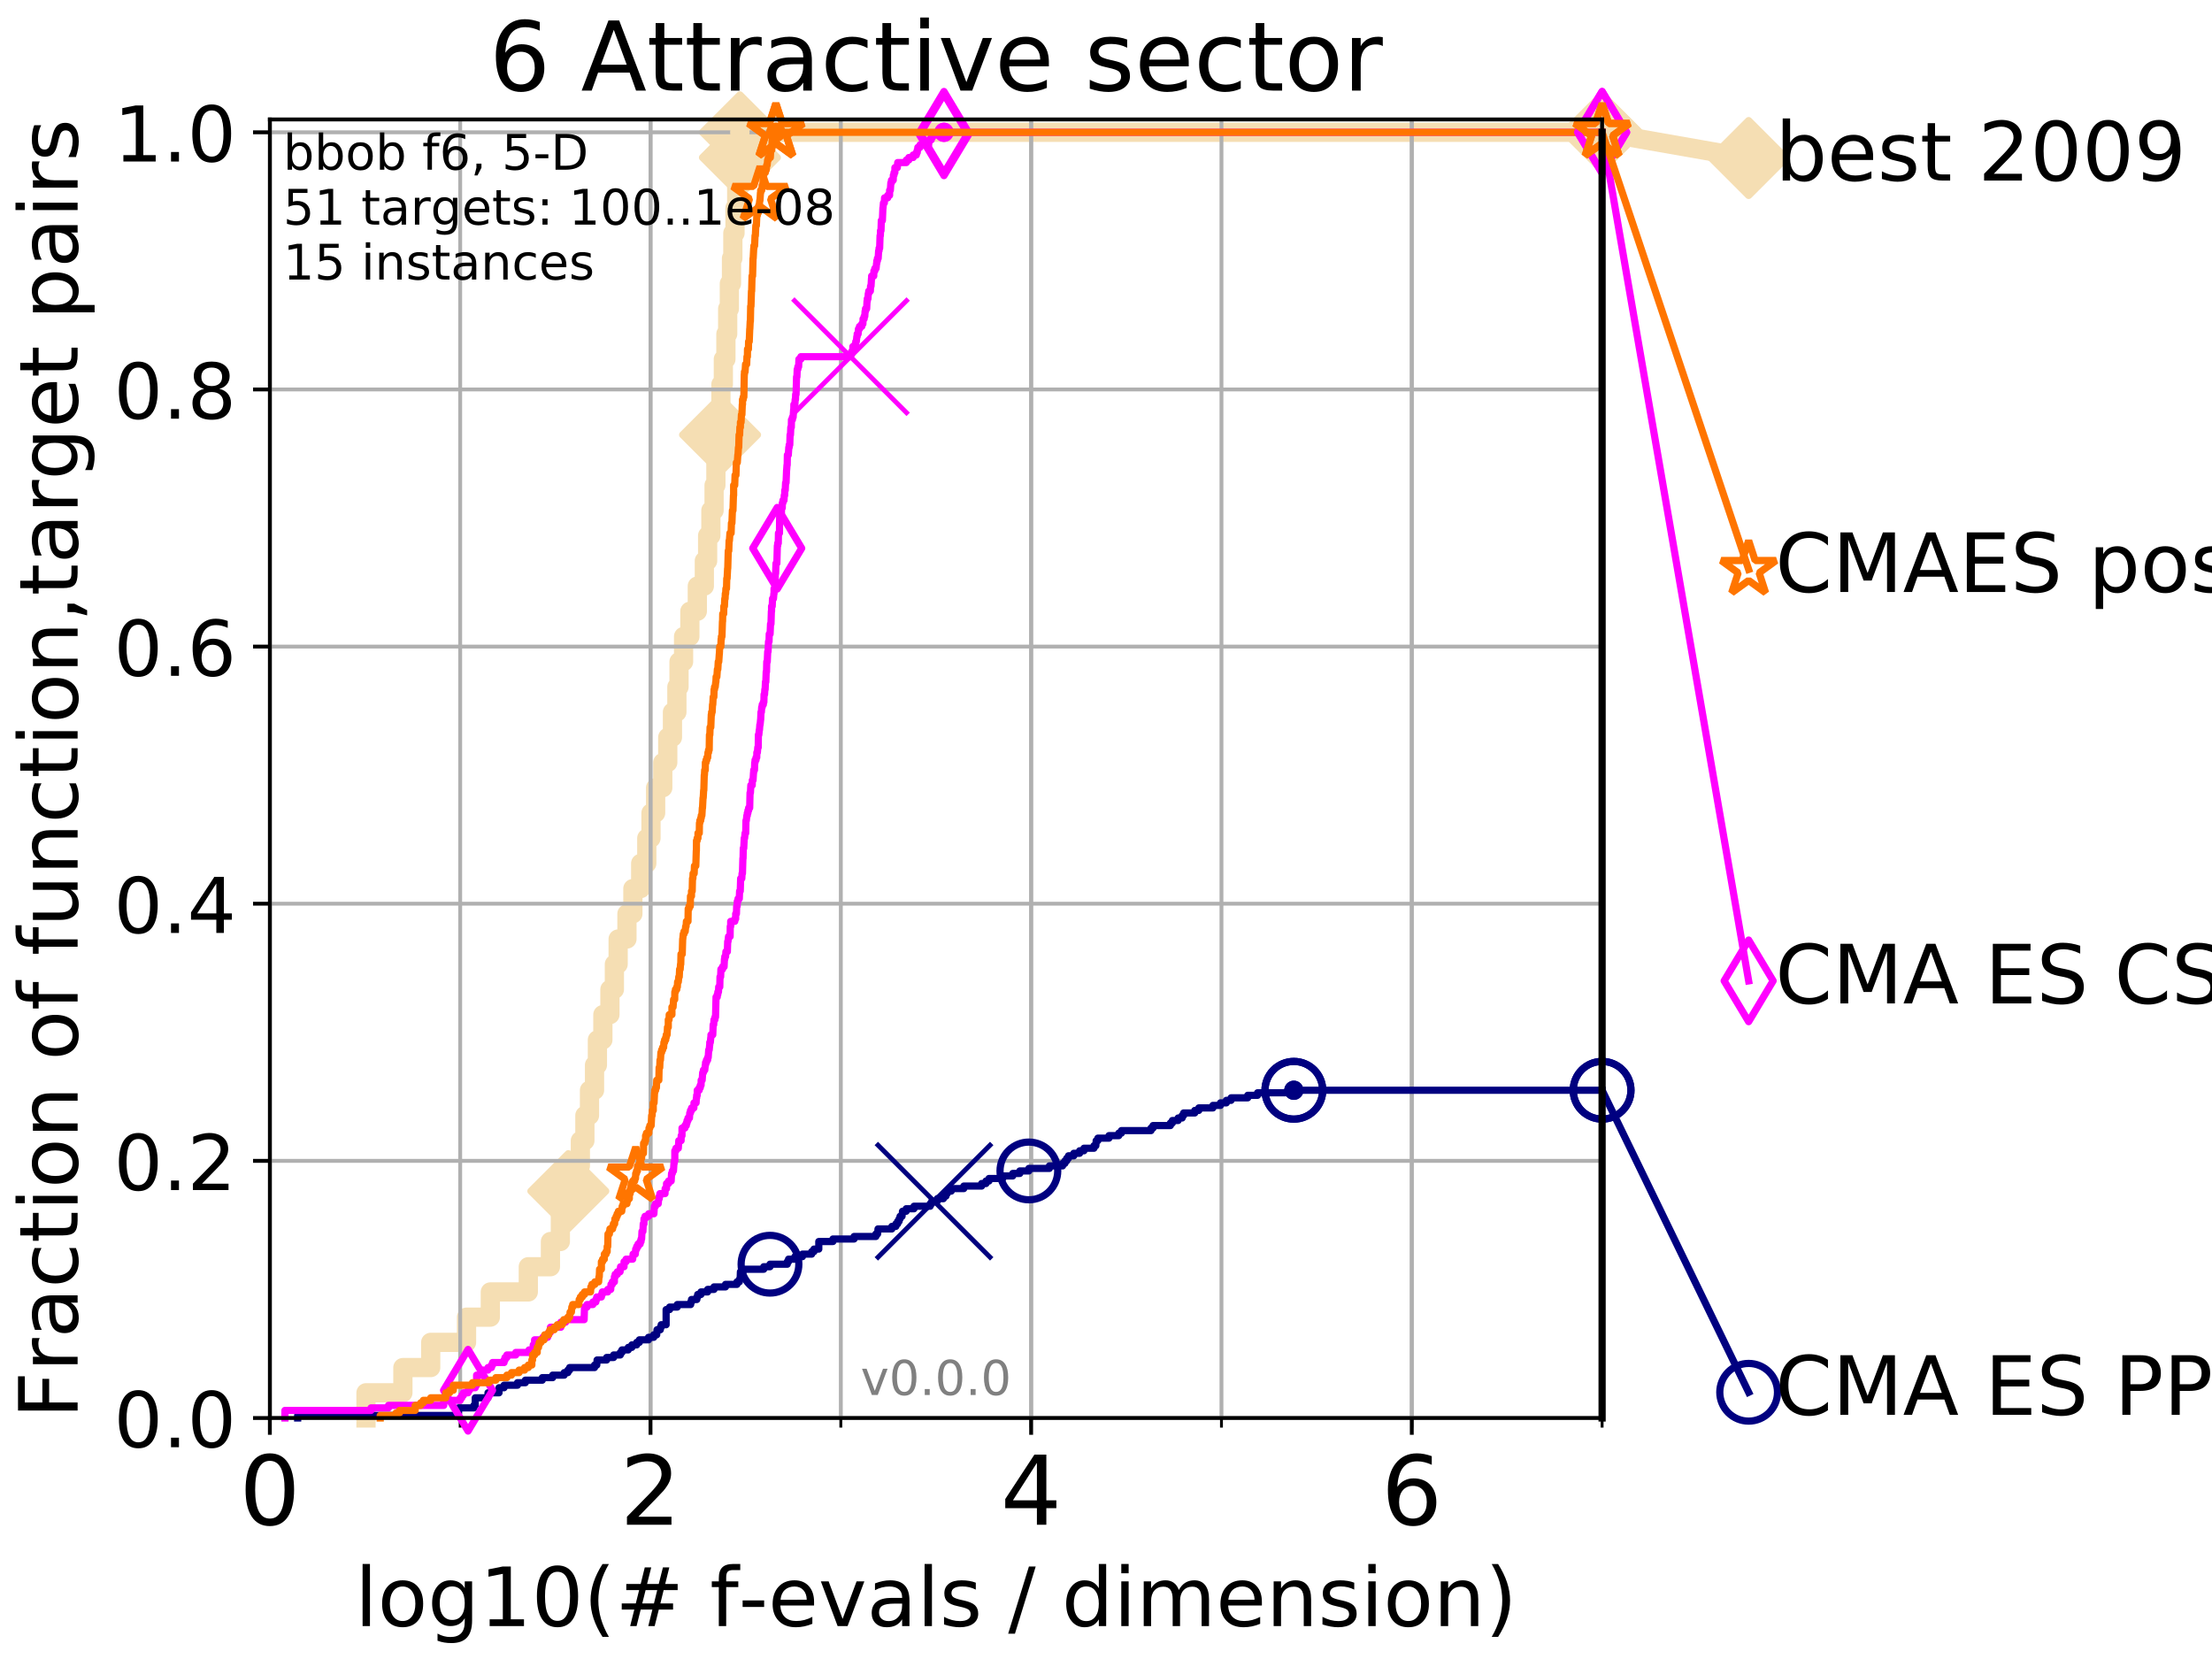 <?xml version="1.0" encoding="utf-8" standalone="no"?>
<!DOCTYPE svg PUBLIC "-//W3C//DTD SVG 1.1//EN"
  "http://www.w3.org/Graphics/SVG/1.1/DTD/svg11.dtd">
<!-- Created with matplotlib (http://matplotlib.org/) -->
<svg height="345pt" version="1.1" viewBox="0 0 460 345" width="460pt" xmlns="http://www.w3.org/2000/svg" xmlns:xlink="http://www.w3.org/1999/xlink">
 <defs>
  <style type="text/css">
*{stroke-linecap:butt;stroke-linejoin:round;}
  </style>
 </defs>
 <g id="figure_1">
  <g id="patch_1">
   <path d="M 0 345.6 
L 460.8 345.6 
L 460.8 0 
L 0 0 
z
" style="fill:#ffffff;"/>
  </g>
  <g id="axes_1">
   <g id="patch_2">
    <path d="M 56.12 294.88 
L 333.168 294.88 
L 333.168 24.84 
L 56.12 24.84 
z
" style="fill:#ffffff;"/>
   </g>
   <g id="line2d_1">
    <path d="M 76.113 294.88 
L 76.113 289.638 
L 83.784 289.638 
L 83.784 284.395 
L 89.568 284.395 
L 89.568 279.153 
L 97.021 279.153 
L 97.021 273.91 
L 101.966 273.91 
L 101.966 268.668 
L 109.865 268.668 
L 109.865 263.425 
L 114.467 263.425 
L 114.467 258.183 
L 116.53 258.183 
L 116.53 252.94 
L 118.187 252.94 
L 118.187 247.698 
L 119.354 247.698 
L 119.354 242.455 
L 120.69 242.455 
L 120.69 237.213 
L 121.628 237.213 
L 121.628 231.97 
L 122.589 231.97 
L 122.589 226.728 
L 123.635 226.728 
L 123.635 221.485 
L 124.234 221.485 
L 124.234 216.243 
L 125.372 216.243 
L 125.372 211 
L 126.837 211 
L 126.837 205.758 
L 127.766 205.758 
L 127.766 200.515 
L 128.546 200.515 
L 128.546 195.273 
L 130.377 195.273 
L 130.377 190.03 
L 131.612 190.03 
L 131.612 184.788 
L 133.235 184.788 
L 133.235 179.546 
L 134.503 179.546 
L 134.503 174.303 
L 135.379 174.303 
L 135.379 169.061 
L 136.343 169.061 
L 136.343 163.818 
L 137.828 163.818 
L 137.828 158.576 
L 138.863 158.576 
L 138.863 153.333 
L 139.839 153.333 
L 139.839 148.091 
L 140.763 148.091 
L 140.763 142.848 
L 141.207 142.848 
L 141.207 137.606 
L 142.154 137.606 
L 142.154 132.363 
L 143.462 132.363 
L 143.462 127.121 
L 145.013 127.121 
L 145.013 121.878 
L 146.471 121.878 
L 146.471 116.636 
L 147.156 116.636 
L 147.156 111.393 
L 147.832 111.393 
L 147.832 106.151 
L 148.498 106.151 
L 148.498 100.908 
L 148.876 100.908 
L 148.876 95.666 
L 149.322 95.666 
L 149.322 90.423 
L 149.742 90.423 
L 149.742 85.181 
L 149.919 85.181 
L 149.919 79.938 
L 150.425 79.938 
L 150.425 74.696 
L 150.957 74.696 
L 150.957 69.453 
L 151.326 69.453 
L 151.326 64.211 
L 151.674 64.211 
L 151.674 58.969 
L 152.118 58.969 
L 152.118 53.726 
L 152.4 53.726 
L 152.4 48.484 
L 152.851 48.484 
L 152.851 43.241 
L 153.206 43.241 
L 153.206 37.999 
L 153.554 37.999 
L 153.554 32.756 
L 153.871 32.756 
L 153.871 27.514 
L 333.168 27.514 
" style="fill:none;stroke:#f5deb3;stroke-linecap:square;stroke-width:4;"/>
   </g>
   <g id="line2d_2">
    <defs>
     <path d="M -0 7.778 
L 7.778 0 
L 0 -7.778 
L -7.778 -0 
z
" id="m18f71f4872" style="stroke:#f5deb3;stroke-linejoin:miter;stroke-width:1.5;"/>
    </defs>
    <g>
     <use style="fill:#f5deb3;stroke:#f5deb3;stroke-linejoin:miter;stroke-width:1.5;" x="118.187" xlink:href="#m18f71f4872" y="247.698"/>
     <use style="fill:#f5deb3;stroke:#f5deb3;stroke-linejoin:miter;stroke-width:1.5;" x="149.742" xlink:href="#m18f71f4872" y="90.423"/>
     <use style="fill:#f5deb3;stroke:#f5deb3;stroke-linejoin:miter;stroke-width:1.5;" x="153.871" xlink:href="#m18f71f4872" y="32.756"/>
     <use style="fill:#f5deb3;stroke:#f5deb3;stroke-linejoin:miter;stroke-width:1.5;" x="153.871" xlink:href="#m18f71f4872" y="27.514"/>
     <use style="fill:#f5deb3;stroke:#f5deb3;stroke-linejoin:miter;stroke-width:1.5;" x="333.168" xlink:href="#m18f71f4872" y="27.514"/>
    </g>
   </g>
   <g id="line2d_3">
    <path style="fill:none;stroke:#f5deb3;stroke-linecap:square;stroke-width:4;"/>
    <g/>
   </g>
   <g id="line2d_4">
    <path d="M 333.168 27.514 
L 363.643 32.861 
" style="fill:none;stroke:#f5deb3;stroke-linecap:square;stroke-width:4;"/>
    <g>
     <use style="fill:#f5deb3;stroke:#f5deb3;stroke-linejoin:miter;stroke-width:1.5;" x="333.168" xlink:href="#m18f71f4872" y="27.514"/>
     <use style="fill:#f5deb3;stroke:#f5deb3;stroke-linejoin:miter;stroke-width:1.5;" x="363.643" xlink:href="#m18f71f4872" y="32.861"/>
    </g>
   </g>
   <g id="matplotlib.axis_1">
    <g id="xtick_1">
     <g id="line2d_5">
      <path clip-path="url(#p35bbb1e3b6)" d="M 56.12 294.88 
L 56.12 24.84 
" style="fill:none;stroke:#b0b0b0;stroke-linecap:square;stroke-width:0.8;"/>
     </g>
     <g id="line2d_6">
      <defs>
       <path d="M 0 0 
L 0 3.5 
" id="m6e8f829ad4" style="stroke:#000000;stroke-width:0.8;"/>
      </defs>
      <g>
       <use style="stroke:#000000;stroke-width:0.8;" x="56.12" xlink:href="#m6e8f829ad4" y="294.88"/>
      </g>
     </g>
     <g id="text_1">
      <!-- 0 -->
      <defs>
       <path d="M 31.781 66.406 
Q 24.172 66.406 20.328 58.906 
Q 16.5 51.422 16.5 36.375 
Q 16.5 21.391 20.328 13.891 
Q 24.172 6.391 31.781 6.391 
Q 39.453 6.391 43.281 13.891 
Q 47.125 21.391 47.125 36.375 
Q 47.125 51.422 43.281 58.906 
Q 39.453 66.406 31.781 66.406 
z
M 31.781 74.219 
Q 44.047 74.219 50.516 64.516 
Q 56.984 54.828 56.984 36.375 
Q 56.984 17.969 50.516 8.266 
Q 44.047 -1.422 31.781 -1.422 
Q 19.531 -1.422 13.062 8.266 
Q 6.594 17.969 6.594 36.375 
Q 6.594 54.828 13.062 64.516 
Q 19.531 74.219 31.781 74.219 
z
" id="DejaVuSans-30"/>
      </defs>
      <g transform="translate(49.758 317.077)scale(0.2 -0.2)">
       <use xlink:href="#DejaVuSans-30"/>
      </g>
     </g>
    </g>
    <g id="xtick_2">
     <g id="line2d_7">
      <path clip-path="url(#p35bbb1e3b6)" d="M 135.277 294.88 
L 135.277 24.84 
" style="fill:none;stroke:#b0b0b0;stroke-linecap:square;stroke-width:0.8;"/>
     </g>
     <g id="line2d_8">
      <g>
       <use style="stroke:#000000;stroke-width:0.8;" x="135.277" xlink:href="#m6e8f829ad4" y="294.88"/>
      </g>
     </g>
     <g id="text_2">
      <!-- 2 -->
      <defs>
       <path d="M 19.188 8.297 
L 53.609 8.297 
L 53.609 0 
L 7.328 0 
L 7.328 8.297 
Q 12.938 14.109 22.625 23.891 
Q 32.328 33.688 34.812 36.531 
Q 39.547 41.844 41.422 45.531 
Q 43.312 49.219 43.312 52.781 
Q 43.312 58.594 39.234 62.25 
Q 35.156 65.922 28.609 65.922 
Q 23.969 65.922 18.812 64.312 
Q 13.672 62.703 7.812 59.422 
L 7.812 69.391 
Q 13.766 71.781 18.938 73 
Q 24.125 74.219 28.422 74.219 
Q 39.75 74.219 46.484 68.547 
Q 53.219 62.891 53.219 53.422 
Q 53.219 48.922 51.531 44.891 
Q 49.859 40.875 45.406 35.406 
Q 44.188 33.984 37.641 27.219 
Q 31.109 20.453 19.188 8.297 
z
" id="DejaVuSans-32"/>
      </defs>
      <g transform="translate(128.914 317.077)scale(0.2 -0.2)">
       <use xlink:href="#DejaVuSans-32"/>
      </g>
     </g>
    </g>
    <g id="xtick_3">
     <g id="line2d_9">
      <path clip-path="url(#p35bbb1e3b6)" d="M 214.433 294.88 
L 214.433 24.84 
" style="fill:none;stroke:#b0b0b0;stroke-linecap:square;stroke-width:0.8;"/>
     </g>
     <g id="line2d_10">
      <g>
       <use style="stroke:#000000;stroke-width:0.8;" x="214.433" xlink:href="#m6e8f829ad4" y="294.88"/>
      </g>
     </g>
     <g id="text_3">
      <!-- 4 -->
      <defs>
       <path d="M 37.797 64.312 
L 12.891 25.391 
L 37.797 25.391 
z
M 35.203 72.906 
L 47.609 72.906 
L 47.609 25.391 
L 58.016 25.391 
L 58.016 17.188 
L 47.609 17.188 
L 47.609 0 
L 37.797 0 
L 37.797 17.188 
L 4.891 17.188 
L 4.891 26.703 
z
" id="DejaVuSans-34"/>
      </defs>
      <g transform="translate(208.071 317.077)scale(0.2 -0.2)">
       <use xlink:href="#DejaVuSans-34"/>
      </g>
     </g>
    </g>
    <g id="xtick_4">
     <g id="line2d_11">
      <path clip-path="url(#p35bbb1e3b6)" d="M 293.59 294.88 
L 293.59 24.84 
" style="fill:none;stroke:#b0b0b0;stroke-linecap:square;stroke-width:0.8;"/>
     </g>
     <g id="line2d_12">
      <g>
       <use style="stroke:#000000;stroke-width:0.8;" x="293.59" xlink:href="#m6e8f829ad4" y="294.88"/>
      </g>
     </g>
     <g id="text_4">
      <!-- 6 -->
      <defs>
       <path d="M 33.016 40.375 
Q 26.375 40.375 22.484 35.828 
Q 18.609 31.297 18.609 23.391 
Q 18.609 15.531 22.484 10.953 
Q 26.375 6.391 33.016 6.391 
Q 39.656 6.391 43.531 10.953 
Q 47.406 15.531 47.406 23.391 
Q 47.406 31.297 43.531 35.828 
Q 39.656 40.375 33.016 40.375 
z
M 52.594 71.297 
L 52.594 62.312 
Q 48.875 64.062 45.094 64.984 
Q 41.312 65.922 37.594 65.922 
Q 27.828 65.922 22.672 59.328 
Q 17.531 52.734 16.797 39.406 
Q 19.672 43.656 24.016 45.922 
Q 28.375 48.188 33.594 48.188 
Q 44.578 48.188 50.953 41.516 
Q 57.328 34.859 57.328 23.391 
Q 57.328 12.156 50.688 5.359 
Q 44.047 -1.422 33.016 -1.422 
Q 20.359 -1.422 13.672 8.266 
Q 6.984 17.969 6.984 36.375 
Q 6.984 53.656 15.188 63.938 
Q 23.391 74.219 37.203 74.219 
Q 40.922 74.219 44.703 73.484 
Q 48.484 72.75 52.594 71.297 
z
" id="DejaVuSans-36"/>
      </defs>
      <g transform="translate(287.227 317.077)scale(0.2 -0.2)">
       <use xlink:href="#DejaVuSans-36"/>
      </g>
     </g>
    </g>
    <g id="xtick_5">
     <g id="line2d_13">
      <path clip-path="url(#p35bbb1e3b6)" d="M 56.12 294.88 
L 56.12 24.84 
" style="fill:none;stroke:#b0b0b0;stroke-linecap:square;stroke-width:0.8;"/>
     </g>
     <g id="line2d_14">
      <defs>
       <path d="M 0 0 
L 0 2 
" id="m3b2312ca8a" style="stroke:#000000;stroke-width:0.6;"/>
      </defs>
      <g>
       <use style="stroke:#000000;stroke-width:0.6;" x="56.12" xlink:href="#m3b2312ca8a" y="294.88"/>
      </g>
     </g>
    </g>
    <g id="xtick_6">
     <g id="line2d_15">
      <path clip-path="url(#p35bbb1e3b6)" d="M 95.698 294.88 
L 95.698 24.84 
" style="fill:none;stroke:#b0b0b0;stroke-linecap:square;stroke-width:0.8;"/>
     </g>
     <g id="line2d_16">
      <g>
       <use style="stroke:#000000;stroke-width:0.6;" x="95.698" xlink:href="#m3b2312ca8a" y="294.88"/>
      </g>
     </g>
    </g>
    <g id="xtick_7">
     <g id="line2d_17">
      <path clip-path="url(#p35bbb1e3b6)" d="M 135.277 294.88 
L 135.277 24.84 
" style="fill:none;stroke:#b0b0b0;stroke-linecap:square;stroke-width:0.8;"/>
     </g>
     <g id="line2d_18">
      <g>
       <use style="stroke:#000000;stroke-width:0.6;" x="135.277" xlink:href="#m3b2312ca8a" y="294.88"/>
      </g>
     </g>
    </g>
    <g id="xtick_8">
     <g id="line2d_19">
      <path clip-path="url(#p35bbb1e3b6)" d="M 174.855 294.88 
L 174.855 24.84 
" style="fill:none;stroke:#b0b0b0;stroke-linecap:square;stroke-width:0.8;"/>
     </g>
     <g id="line2d_20">
      <g>
       <use style="stroke:#000000;stroke-width:0.6;" x="174.855" xlink:href="#m3b2312ca8a" y="294.88"/>
      </g>
     </g>
    </g>
    <g id="xtick_9">
     <g id="line2d_21">
      <path clip-path="url(#p35bbb1e3b6)" d="M 214.433 294.88 
L 214.433 24.84 
" style="fill:none;stroke:#b0b0b0;stroke-linecap:square;stroke-width:0.8;"/>
     </g>
     <g id="line2d_22">
      <g>
       <use style="stroke:#000000;stroke-width:0.6;" x="214.433" xlink:href="#m3b2312ca8a" y="294.88"/>
      </g>
     </g>
    </g>
    <g id="xtick_10">
     <g id="line2d_23">
      <path clip-path="url(#p35bbb1e3b6)" d="M 254.011 294.88 
L 254.011 24.84 
" style="fill:none;stroke:#b0b0b0;stroke-linecap:square;stroke-width:0.8;"/>
     </g>
     <g id="line2d_24">
      <g>
       <use style="stroke:#000000;stroke-width:0.6;" x="254.011" xlink:href="#m3b2312ca8a" y="294.88"/>
      </g>
     </g>
    </g>
    <g id="xtick_11">
     <g id="line2d_25">
      <path clip-path="url(#p35bbb1e3b6)" d="M 293.59 294.88 
L 293.59 24.84 
" style="fill:none;stroke:#b0b0b0;stroke-linecap:square;stroke-width:0.8;"/>
     </g>
     <g id="line2d_26">
      <g>
       <use style="stroke:#000000;stroke-width:0.6;" x="293.59" xlink:href="#m3b2312ca8a" y="294.88"/>
      </g>
     </g>
    </g>
    <g id="xtick_12">
     <g id="line2d_27">
      <path clip-path="url(#p35bbb1e3b6)" d="M 333.168 294.88 
L 333.168 24.84 
" style="fill:none;stroke:#b0b0b0;stroke-linecap:square;stroke-width:0.8;"/>
     </g>
     <g id="line2d_28">
      <g>
       <use style="stroke:#000000;stroke-width:0.6;" x="333.168" xlink:href="#m3b2312ca8a" y="294.88"/>
      </g>
     </g>
    </g>
    <g id="text_5">
     <!-- log10(# f-evals / dimension) -->
     <defs>
      <path d="M 9.422 75.984 
L 18.406 75.984 
L 18.406 0 
L 9.422 0 
z
" id="DejaVuSans-6c"/>
      <path d="M 30.609 48.391 
Q 23.391 48.391 19.188 42.75 
Q 14.984 37.109 14.984 27.297 
Q 14.984 17.484 19.156 11.844 
Q 23.344 6.203 30.609 6.203 
Q 37.797 6.203 41.984 11.859 
Q 46.188 17.531 46.188 27.297 
Q 46.188 37.016 41.984 42.703 
Q 37.797 48.391 30.609 48.391 
z
M 30.609 56 
Q 42.328 56 49.016 48.375 
Q 55.719 40.766 55.719 27.297 
Q 55.719 13.875 49.016 6.219 
Q 42.328 -1.422 30.609 -1.422 
Q 18.844 -1.422 12.172 6.219 
Q 5.516 13.875 5.516 27.297 
Q 5.516 40.766 12.172 48.375 
Q 18.844 56 30.609 56 
z
" id="DejaVuSans-6f"/>
      <path d="M 45.406 27.984 
Q 45.406 37.75 41.375 43.109 
Q 37.359 48.484 30.078 48.484 
Q 22.859 48.484 18.828 43.109 
Q 14.797 37.75 14.797 27.984 
Q 14.797 18.266 18.828 12.891 
Q 22.859 7.516 30.078 7.516 
Q 37.359 7.516 41.375 12.891 
Q 45.406 18.266 45.406 27.984 
z
M 54.391 6.781 
Q 54.391 -7.172 48.188 -13.984 
Q 42 -20.797 29.203 -20.797 
Q 24.469 -20.797 20.266 -20.094 
Q 16.062 -19.391 12.109 -17.922 
L 12.109 -9.188 
Q 16.062 -11.328 19.922 -12.344 
Q 23.781 -13.375 27.781 -13.375 
Q 36.625 -13.375 41.016 -8.766 
Q 45.406 -4.156 45.406 5.172 
L 45.406 9.625 
Q 42.625 4.781 38.281 2.391 
Q 33.938 0 27.875 0 
Q 17.828 0 11.672 7.656 
Q 5.516 15.328 5.516 27.984 
Q 5.516 40.672 11.672 48.328 
Q 17.828 56 27.875 56 
Q 33.938 56 38.281 53.609 
Q 42.625 51.219 45.406 46.391 
L 45.406 54.688 
L 54.391 54.688 
z
" id="DejaVuSans-67"/>
      <path d="M 12.406 8.297 
L 28.516 8.297 
L 28.516 63.922 
L 10.984 60.406 
L 10.984 69.391 
L 28.422 72.906 
L 38.281 72.906 
L 38.281 8.297 
L 54.391 8.297 
L 54.391 0 
L 12.406 0 
z
" id="DejaVuSans-31"/>
      <path d="M 31 75.875 
Q 24.469 64.656 21.281 53.656 
Q 18.109 42.672 18.109 31.391 
Q 18.109 20.125 21.312 9.062 
Q 24.516 -2 31 -13.188 
L 23.188 -13.188 
Q 15.875 -1.703 12.234 9.375 
Q 8.594 20.453 8.594 31.391 
Q 8.594 42.281 12.203 53.312 
Q 15.828 64.359 23.188 75.875 
z
" id="DejaVuSans-28"/>
      <path d="M 51.125 44 
L 36.922 44 
L 32.812 27.688 
L 47.125 27.688 
z
M 43.797 71.781 
L 38.719 51.516 
L 52.984 51.516 
L 58.109 71.781 
L 65.922 71.781 
L 60.891 51.516 
L 76.125 51.516 
L 76.125 44 
L 58.984 44 
L 54.984 27.688 
L 70.516 27.688 
L 70.516 20.219 
L 53.078 20.219 
L 48 0 
L 40.188 0 
L 45.219 20.219 
L 30.906 20.219 
L 25.875 0 
L 18.016 0 
L 23.094 20.219 
L 7.719 20.219 
L 7.719 27.688 
L 24.906 27.688 
L 29 44 
L 13.281 44 
L 13.281 51.516 
L 30.906 51.516 
L 35.891 71.781 
z
" id="DejaVuSans-23"/>
      <path id="DejaVuSans-20"/>
      <path d="M 37.109 75.984 
L 37.109 68.5 
L 28.516 68.5 
Q 23.688 68.5 21.797 66.547 
Q 19.922 64.594 19.922 59.516 
L 19.922 54.688 
L 34.719 54.688 
L 34.719 47.703 
L 19.922 47.703 
L 19.922 0 
L 10.891 0 
L 10.891 47.703 
L 2.297 47.703 
L 2.297 54.688 
L 10.891 54.688 
L 10.891 58.5 
Q 10.891 67.625 15.141 71.797 
Q 19.391 75.984 28.609 75.984 
z
" id="DejaVuSans-66"/>
      <path d="M 4.891 31.391 
L 31.203 31.391 
L 31.203 23.391 
L 4.891 23.391 
z
" id="DejaVuSans-2d"/>
      <path d="M 56.203 29.594 
L 56.203 25.203 
L 14.891 25.203 
Q 15.484 15.922 20.484 11.062 
Q 25.484 6.203 34.422 6.203 
Q 39.594 6.203 44.453 7.469 
Q 49.312 8.734 54.109 11.281 
L 54.109 2.781 
Q 49.266 0.734 44.188 -0.344 
Q 39.109 -1.422 33.891 -1.422 
Q 20.797 -1.422 13.156 6.188 
Q 5.516 13.812 5.516 26.812 
Q 5.516 40.234 12.766 48.109 
Q 20.016 56 32.328 56 
Q 43.359 56 49.781 48.891 
Q 56.203 41.797 56.203 29.594 
z
M 47.219 32.234 
Q 47.125 39.594 43.094 43.984 
Q 39.062 48.391 32.422 48.391 
Q 24.906 48.391 20.391 44.141 
Q 15.875 39.891 15.188 32.172 
z
" id="DejaVuSans-65"/>
      <path d="M 2.984 54.688 
L 12.5 54.688 
L 29.594 8.797 
L 46.688 54.688 
L 56.203 54.688 
L 35.688 0 
L 23.484 0 
z
" id="DejaVuSans-76"/>
      <path d="M 34.281 27.484 
Q 23.391 27.484 19.188 25 
Q 14.984 22.516 14.984 16.5 
Q 14.984 11.719 18.141 8.906 
Q 21.297 6.109 26.703 6.109 
Q 34.188 6.109 38.703 11.406 
Q 43.219 16.703 43.219 25.484 
L 43.219 27.484 
z
M 52.203 31.203 
L 52.203 0 
L 43.219 0 
L 43.219 8.297 
Q 40.141 3.328 35.547 0.953 
Q 30.953 -1.422 24.312 -1.422 
Q 15.922 -1.422 10.953 3.297 
Q 6 8.016 6 15.922 
Q 6 25.141 12.172 29.828 
Q 18.359 34.516 30.609 34.516 
L 43.219 34.516 
L 43.219 35.406 
Q 43.219 41.609 39.141 45 
Q 35.062 48.391 27.688 48.391 
Q 23 48.391 18.547 47.266 
Q 14.109 46.141 10.016 43.891 
L 10.016 52.203 
Q 14.938 54.109 19.578 55.047 
Q 24.219 56 28.609 56 
Q 40.484 56 46.344 49.844 
Q 52.203 43.703 52.203 31.203 
z
" id="DejaVuSans-61"/>
      <path d="M 44.281 53.078 
L 44.281 44.578 
Q 40.484 46.531 36.375 47.5 
Q 32.281 48.484 27.875 48.484 
Q 21.188 48.484 17.844 46.438 
Q 14.5 44.391 14.5 40.281 
Q 14.5 37.156 16.891 35.375 
Q 19.281 33.594 26.516 31.984 
L 29.594 31.297 
Q 39.156 29.25 43.188 25.516 
Q 47.219 21.781 47.219 15.094 
Q 47.219 7.469 41.188 3.016 
Q 35.156 -1.422 24.609 -1.422 
Q 20.219 -1.422 15.453 -0.562 
Q 10.688 0.297 5.422 2 
L 5.422 11.281 
Q 10.406 8.688 15.234 7.391 
Q 20.062 6.109 24.812 6.109 
Q 31.156 6.109 34.562 8.281 
Q 37.984 10.453 37.984 14.406 
Q 37.984 18.062 35.516 20.016 
Q 33.062 21.969 24.703 23.781 
L 21.578 24.516 
Q 13.234 26.266 9.516 29.906 
Q 5.812 33.547 5.812 39.891 
Q 5.812 47.609 11.281 51.797 
Q 16.75 56 26.812 56 
Q 31.781 56 36.172 55.266 
Q 40.578 54.547 44.281 53.078 
z
" id="DejaVuSans-73"/>
      <path d="M 25.391 72.906 
L 33.688 72.906 
L 8.297 -9.281 
L 0 -9.281 
z
" id="DejaVuSans-2f"/>
      <path d="M 45.406 46.391 
L 45.406 75.984 
L 54.391 75.984 
L 54.391 0 
L 45.406 0 
L 45.406 8.203 
Q 42.578 3.328 38.25 0.953 
Q 33.938 -1.422 27.875 -1.422 
Q 17.969 -1.422 11.734 6.484 
Q 5.516 14.406 5.516 27.297 
Q 5.516 40.188 11.734 48.094 
Q 17.969 56 27.875 56 
Q 33.938 56 38.25 53.625 
Q 42.578 51.266 45.406 46.391 
z
M 14.797 27.297 
Q 14.797 17.391 18.875 11.75 
Q 22.953 6.109 30.078 6.109 
Q 37.203 6.109 41.297 11.75 
Q 45.406 17.391 45.406 27.297 
Q 45.406 37.203 41.297 42.844 
Q 37.203 48.484 30.078 48.484 
Q 22.953 48.484 18.875 42.844 
Q 14.797 37.203 14.797 27.297 
z
" id="DejaVuSans-64"/>
      <path d="M 9.422 54.688 
L 18.406 54.688 
L 18.406 0 
L 9.422 0 
z
M 9.422 75.984 
L 18.406 75.984 
L 18.406 64.594 
L 9.422 64.594 
z
" id="DejaVuSans-69"/>
      <path d="M 52 44.188 
Q 55.375 50.25 60.062 53.125 
Q 64.75 56 71.094 56 
Q 79.641 56 84.281 50.016 
Q 88.922 44.047 88.922 33.016 
L 88.922 0 
L 79.891 0 
L 79.891 32.719 
Q 79.891 40.578 77.094 44.375 
Q 74.312 48.188 68.609 48.188 
Q 61.625 48.188 57.562 43.547 
Q 53.516 38.922 53.516 30.906 
L 53.516 0 
L 44.484 0 
L 44.484 32.719 
Q 44.484 40.625 41.703 44.406 
Q 38.922 48.188 33.109 48.188 
Q 26.219 48.188 22.156 43.531 
Q 18.109 38.875 18.109 30.906 
L 18.109 0 
L 9.078 0 
L 9.078 54.688 
L 18.109 54.688 
L 18.109 46.188 
Q 21.188 51.219 25.484 53.609 
Q 29.781 56 35.688 56 
Q 41.656 56 45.828 52.969 
Q 50 49.953 52 44.188 
z
" id="DejaVuSans-6d"/>
      <path d="M 54.891 33.016 
L 54.891 0 
L 45.906 0 
L 45.906 32.719 
Q 45.906 40.484 42.875 44.328 
Q 39.844 48.188 33.797 48.188 
Q 26.516 48.188 22.312 43.547 
Q 18.109 38.922 18.109 30.906 
L 18.109 0 
L 9.078 0 
L 9.078 54.688 
L 18.109 54.688 
L 18.109 46.188 
Q 21.344 51.125 25.703 53.562 
Q 30.078 56 35.797 56 
Q 45.219 56 50.047 50.172 
Q 54.891 44.344 54.891 33.016 
z
" id="DejaVuSans-6e"/>
      <path d="M 8.016 75.875 
L 15.828 75.875 
Q 23.141 64.359 26.781 53.312 
Q 30.422 42.281 30.422 31.391 
Q 30.422 20.453 26.781 9.375 
Q 23.141 -1.703 15.828 -13.188 
L 8.016 -13.188 
Q 14.5 -2 17.703 9.062 
Q 20.906 20.125 20.906 31.391 
Q 20.906 42.672 17.703 53.656 
Q 14.5 64.656 8.016 75.875 
z
" id="DejaVuSans-29"/>
     </defs>
     <g transform="translate(73.803 338.154)scale(0.17 -0.17)">
      <use xlink:href="#DejaVuSans-6c"/>
      <use x="27.783" xlink:href="#DejaVuSans-6f"/>
      <use x="88.965" xlink:href="#DejaVuSans-67"/>
      <use x="152.441" xlink:href="#DejaVuSans-31"/>
      <use x="216.064" xlink:href="#DejaVuSans-30"/>
      <use x="279.688" xlink:href="#DejaVuSans-28"/>
      <use x="318.701" xlink:href="#DejaVuSans-23"/>
      <use x="402.49" xlink:href="#DejaVuSans-20"/>
      <use x="434.277" xlink:href="#DejaVuSans-66"/>
      <use x="469.404" xlink:href="#DejaVuSans-2d"/>
      <use x="505.488" xlink:href="#DejaVuSans-65"/>
      <use x="567.012" xlink:href="#DejaVuSans-76"/>
      <use x="626.191" xlink:href="#DejaVuSans-61"/>
      <use x="687.471" xlink:href="#DejaVuSans-6c"/>
      <use x="715.254" xlink:href="#DejaVuSans-73"/>
      <use x="767.354" xlink:href="#DejaVuSans-20"/>
      <use x="799.141" xlink:href="#DejaVuSans-2f"/>
      <use x="832.832" xlink:href="#DejaVuSans-20"/>
      <use x="864.619" xlink:href="#DejaVuSans-64"/>
      <use x="928.096" xlink:href="#DejaVuSans-69"/>
      <use x="955.879" xlink:href="#DejaVuSans-6d"/>
      <use x="1053.291" xlink:href="#DejaVuSans-65"/>
      <use x="1114.814" xlink:href="#DejaVuSans-6e"/>
      <use x="1178.193" xlink:href="#DejaVuSans-73"/>
      <use x="1230.293" xlink:href="#DejaVuSans-69"/>
      <use x="1258.076" xlink:href="#DejaVuSans-6f"/>
      <use x="1319.258" xlink:href="#DejaVuSans-6e"/>
      <use x="1382.637" xlink:href="#DejaVuSans-29"/>
     </g>
    </g>
   </g>
   <g id="matplotlib.axis_2">
    <g id="ytick_1">
     <g id="line2d_29">
      <path clip-path="url(#p35bbb1e3b6)" d="M 56.12 294.88 
L 333.168 294.88 
" style="fill:none;stroke:#b0b0b0;stroke-linecap:square;stroke-width:0.8;"/>
     </g>
     <g id="line2d_30">
      <defs>
       <path d="M 0 0 
L -3.5 0 
" id="m4b59510c9d" style="stroke:#000000;stroke-width:0.8;"/>
      </defs>
      <g>
       <use style="stroke:#000000;stroke-width:0.8;" x="56.12" xlink:href="#m4b59510c9d" y="294.88"/>
      </g>
     </g>
     <g id="text_6">
      <!-- 0.0 -->
      <defs>
       <path d="M 10.688 12.406 
L 21 12.406 
L 21 0 
L 10.688 0 
z
" id="DejaVuSans-2e"/>
      </defs>
      <g transform="translate(23.675 300.959)scale(0.16 -0.16)">
       <use xlink:href="#DejaVuSans-30"/>
       <use x="63.623" xlink:href="#DejaVuSans-2e"/>
       <use x="95.41" xlink:href="#DejaVuSans-30"/>
      </g>
     </g>
    </g>
    <g id="ytick_2">
     <g id="line2d_31">
      <path clip-path="url(#p35bbb1e3b6)" d="M 56.12 241.407 
L 333.168 241.407 
" style="fill:none;stroke:#b0b0b0;stroke-linecap:square;stroke-width:0.8;"/>
     </g>
     <g id="line2d_32">
      <g>
       <use style="stroke:#000000;stroke-width:0.8;" x="56.12" xlink:href="#m4b59510c9d" y="241.407"/>
      </g>
     </g>
     <g id="text_7">
      <!-- 0.2 -->
      <g transform="translate(23.675 247.485)scale(0.16 -0.16)">
       <use xlink:href="#DejaVuSans-30"/>
       <use x="63.623" xlink:href="#DejaVuSans-2e"/>
       <use x="95.41" xlink:href="#DejaVuSans-32"/>
      </g>
     </g>
    </g>
    <g id="ytick_3">
     <g id="line2d_33">
      <path clip-path="url(#p35bbb1e3b6)" d="M 56.12 187.933 
L 333.168 187.933 
" style="fill:none;stroke:#b0b0b0;stroke-linecap:square;stroke-width:0.8;"/>
     </g>
     <g id="line2d_34">
      <g>
       <use style="stroke:#000000;stroke-width:0.8;" x="56.12" xlink:href="#m4b59510c9d" y="187.933"/>
      </g>
     </g>
     <g id="text_8">
      <!-- 0.4 -->
      <g transform="translate(23.675 194.012)scale(0.16 -0.16)">
       <use xlink:href="#DejaVuSans-30"/>
       <use x="63.623" xlink:href="#DejaVuSans-2e"/>
       <use x="95.41" xlink:href="#DejaVuSans-34"/>
      </g>
     </g>
    </g>
    <g id="ytick_4">
     <g id="line2d_35">
      <path clip-path="url(#p35bbb1e3b6)" d="M 56.12 134.46 
L 333.168 134.46 
" style="fill:none;stroke:#b0b0b0;stroke-linecap:square;stroke-width:0.8;"/>
     </g>
     <g id="line2d_36">
      <g>
       <use style="stroke:#000000;stroke-width:0.8;" x="56.12" xlink:href="#m4b59510c9d" y="134.46"/>
      </g>
     </g>
     <g id="text_9">
      <!-- 0.6 -->
      <g transform="translate(23.675 140.539)scale(0.16 -0.16)">
       <use xlink:href="#DejaVuSans-30"/>
       <use x="63.623" xlink:href="#DejaVuSans-2e"/>
       <use x="95.41" xlink:href="#DejaVuSans-36"/>
      </g>
     </g>
    </g>
    <g id="ytick_5">
     <g id="line2d_37">
      <path clip-path="url(#p35bbb1e3b6)" d="M 56.12 80.987 
L 333.168 80.987 
" style="fill:none;stroke:#b0b0b0;stroke-linecap:square;stroke-width:0.8;"/>
     </g>
     <g id="line2d_38">
      <g>
       <use style="stroke:#000000;stroke-width:0.8;" x="56.12" xlink:href="#m4b59510c9d" y="80.987"/>
      </g>
     </g>
     <g id="text_10">
      <!-- 0.8 -->
      <defs>
       <path d="M 31.781 34.625 
Q 24.75 34.625 20.719 30.859 
Q 16.703 27.094 16.703 20.516 
Q 16.703 13.922 20.719 10.156 
Q 24.75 6.391 31.781 6.391 
Q 38.812 6.391 42.859 10.172 
Q 46.922 13.969 46.922 20.516 
Q 46.922 27.094 42.891 30.859 
Q 38.875 34.625 31.781 34.625 
z
M 21.922 38.812 
Q 15.578 40.375 12.031 44.719 
Q 8.5 49.078 8.5 55.328 
Q 8.5 64.062 14.719 69.141 
Q 20.953 74.219 31.781 74.219 
Q 42.672 74.219 48.875 69.141 
Q 55.078 64.062 55.078 55.328 
Q 55.078 49.078 51.531 44.719 
Q 48 40.375 41.703 38.812 
Q 48.828 37.156 52.797 32.312 
Q 56.781 27.484 56.781 20.516 
Q 56.781 9.906 50.312 4.234 
Q 43.844 -1.422 31.781 -1.422 
Q 19.734 -1.422 13.25 4.234 
Q 6.781 9.906 6.781 20.516 
Q 6.781 27.484 10.781 32.312 
Q 14.797 37.156 21.922 38.812 
z
M 18.312 54.391 
Q 18.312 48.734 21.844 45.562 
Q 25.391 42.391 31.781 42.391 
Q 38.141 42.391 41.719 45.562 
Q 45.312 48.734 45.312 54.391 
Q 45.312 60.062 41.719 63.234 
Q 38.141 66.406 31.781 66.406 
Q 25.391 66.406 21.844 63.234 
Q 18.312 60.062 18.312 54.391 
z
" id="DejaVuSans-38"/>
      </defs>
      <g transform="translate(23.675 87.066)scale(0.16 -0.16)">
       <use xlink:href="#DejaVuSans-30"/>
       <use x="63.623" xlink:href="#DejaVuSans-2e"/>
       <use x="95.41" xlink:href="#DejaVuSans-38"/>
      </g>
     </g>
    </g>
    <g id="ytick_6">
     <g id="line2d_39">
      <path clip-path="url(#p35bbb1e3b6)" d="M 56.12 27.514 
L 333.168 27.514 
" style="fill:none;stroke:#b0b0b0;stroke-linecap:square;stroke-width:0.8;"/>
     </g>
     <g id="line2d_40">
      <g>
       <use style="stroke:#000000;stroke-width:0.8;" x="56.12" xlink:href="#m4b59510c9d" y="27.514"/>
      </g>
     </g>
     <g id="text_11">
      <!-- 1.0 -->
      <g transform="translate(23.675 33.592)scale(0.16 -0.16)">
       <use xlink:href="#DejaVuSans-31"/>
       <use x="63.623" xlink:href="#DejaVuSans-2e"/>
       <use x="95.41" xlink:href="#DejaVuSans-30"/>
      </g>
     </g>
    </g>
    <g id="text_12">
     <!-- Fraction of function,target pairs -->
     <defs>
      <path d="M 9.812 72.906 
L 51.703 72.906 
L 51.703 64.594 
L 19.672 64.594 
L 19.672 43.109 
L 48.578 43.109 
L 48.578 34.812 
L 19.672 34.812 
L 19.672 0 
L 9.812 0 
z
" id="DejaVuSans-46"/>
      <path d="M 41.109 46.297 
Q 39.594 47.172 37.812 47.578 
Q 36.031 48 33.891 48 
Q 26.266 48 22.188 43.047 
Q 18.109 38.094 18.109 28.812 
L 18.109 0 
L 9.078 0 
L 9.078 54.688 
L 18.109 54.688 
L 18.109 46.188 
Q 20.953 51.172 25.484 53.578 
Q 30.031 56 36.531 56 
Q 37.453 56 38.578 55.875 
Q 39.703 55.766 41.062 55.516 
z
" id="DejaVuSans-72"/>
      <path d="M 48.781 52.594 
L 48.781 44.188 
Q 44.969 46.297 41.141 47.344 
Q 37.312 48.391 33.406 48.391 
Q 24.656 48.391 19.812 42.844 
Q 14.984 37.312 14.984 27.297 
Q 14.984 17.281 19.812 11.734 
Q 24.656 6.203 33.406 6.203 
Q 37.312 6.203 41.141 7.25 
Q 44.969 8.297 48.781 10.406 
L 48.781 2.094 
Q 45.016 0.344 40.984 -0.531 
Q 36.969 -1.422 32.422 -1.422 
Q 20.062 -1.422 12.781 6.344 
Q 5.516 14.109 5.516 27.297 
Q 5.516 40.672 12.859 48.328 
Q 20.219 56 33.016 56 
Q 37.156 56 41.109 55.141 
Q 45.062 54.297 48.781 52.594 
z
" id="DejaVuSans-63"/>
      <path d="M 18.312 70.219 
L 18.312 54.688 
L 36.812 54.688 
L 36.812 47.703 
L 18.312 47.703 
L 18.312 18.016 
Q 18.312 11.328 20.141 9.422 
Q 21.969 7.516 27.594 7.516 
L 36.812 7.516 
L 36.812 0 
L 27.594 0 
Q 17.188 0 13.234 3.875 
Q 9.281 7.766 9.281 18.016 
L 9.281 47.703 
L 2.688 47.703 
L 2.688 54.688 
L 9.281 54.688 
L 9.281 70.219 
z
" id="DejaVuSans-74"/>
      <path d="M 8.5 21.578 
L 8.5 54.688 
L 17.484 54.688 
L 17.484 21.922 
Q 17.484 14.156 20.5 10.266 
Q 23.531 6.391 29.594 6.391 
Q 36.859 6.391 41.078 11.031 
Q 45.312 15.672 45.312 23.688 
L 45.312 54.688 
L 54.297 54.688 
L 54.297 0 
L 45.312 0 
L 45.312 8.406 
Q 42.047 3.422 37.719 1 
Q 33.406 -1.422 27.688 -1.422 
Q 18.266 -1.422 13.375 4.438 
Q 8.5 10.297 8.5 21.578 
z
M 31.109 56 
z
" id="DejaVuSans-75"/>
      <path d="M 11.719 12.406 
L 22.016 12.406 
L 22.016 4 
L 14.016 -11.625 
L 7.719 -11.625 
L 11.719 4 
z
" id="DejaVuSans-2c"/>
      <path d="M 18.109 8.203 
L 18.109 -20.797 
L 9.078 -20.797 
L 9.078 54.688 
L 18.109 54.688 
L 18.109 46.391 
Q 20.953 51.266 25.266 53.625 
Q 29.594 56 35.594 56 
Q 45.562 56 51.781 48.094 
Q 58.016 40.188 58.016 27.297 
Q 58.016 14.406 51.781 6.484 
Q 45.562 -1.422 35.594 -1.422 
Q 29.594 -1.422 25.266 0.953 
Q 20.953 3.328 18.109 8.203 
z
M 48.688 27.297 
Q 48.688 37.203 44.609 42.844 
Q 40.531 48.484 33.406 48.484 
Q 26.266 48.484 22.188 42.844 
Q 18.109 37.203 18.109 27.297 
Q 18.109 17.391 22.188 11.75 
Q 26.266 6.109 33.406 6.109 
Q 40.531 6.109 44.609 11.75 
Q 48.688 17.391 48.688 27.297 
z
" id="DejaVuSans-70"/>
     </defs>
     <g transform="translate(16.14 294.999)rotate(-90)scale(0.17 -0.17)">
      <use xlink:href="#DejaVuSans-46"/>
      <use x="57.41" xlink:href="#DejaVuSans-72"/>
      <use x="98.523" xlink:href="#DejaVuSans-61"/>
      <use x="159.803" xlink:href="#DejaVuSans-63"/>
      <use x="214.783" xlink:href="#DejaVuSans-74"/>
      <use x="253.992" xlink:href="#DejaVuSans-69"/>
      <use x="281.775" xlink:href="#DejaVuSans-6f"/>
      <use x="342.957" xlink:href="#DejaVuSans-6e"/>
      <use x="406.336" xlink:href="#DejaVuSans-20"/>
      <use x="438.123" xlink:href="#DejaVuSans-6f"/>
      <use x="499.305" xlink:href="#DejaVuSans-66"/>
      <use x="534.51" xlink:href="#DejaVuSans-20"/>
      <use x="566.297" xlink:href="#DejaVuSans-66"/>
      <use x="601.502" xlink:href="#DejaVuSans-75"/>
      <use x="664.881" xlink:href="#DejaVuSans-6e"/>
      <use x="728.26" xlink:href="#DejaVuSans-63"/>
      <use x="783.24" xlink:href="#DejaVuSans-74"/>
      <use x="822.449" xlink:href="#DejaVuSans-69"/>
      <use x="850.232" xlink:href="#DejaVuSans-6f"/>
      <use x="911.414" xlink:href="#DejaVuSans-6e"/>
      <use x="974.793" xlink:href="#DejaVuSans-2c"/>
      <use x="1006.58" xlink:href="#DejaVuSans-74"/>
      <use x="1045.789" xlink:href="#DejaVuSans-61"/>
      <use x="1107.068" xlink:href="#DejaVuSans-72"/>
      <use x="1148.166" xlink:href="#DejaVuSans-67"/>
      <use x="1211.643" xlink:href="#DejaVuSans-65"/>
      <use x="1273.166" xlink:href="#DejaVuSans-74"/>
      <use x="1312.375" xlink:href="#DejaVuSans-20"/>
      <use x="1344.162" xlink:href="#DejaVuSans-70"/>
      <use x="1407.639" xlink:href="#DejaVuSans-61"/>
      <use x="1468.918" xlink:href="#DejaVuSans-69"/>
      <use x="1496.701" xlink:href="#DejaVuSans-72"/>
      <use x="1537.814" xlink:href="#DejaVuSans-73"/>
     </g>
    </g>
   </g>
   <g id="line2d_41">
    <defs>
     <path d="M 0 1.5 
C 0.398 1.5 0.779 1.342 1.061 1.061 
C 1.342 0.779 1.5 0.398 1.5 0 
C 1.5 -0.398 1.342 -0.779 1.061 -1.061 
C 0.779 -1.342 0.398 -1.5 0 -1.5 
C -0.398 -1.5 -0.779 -1.342 -1.061 -1.061 
C -1.342 -0.779 -1.5 -0.398 -1.5 0 
C -1.5 0.398 -1.342 0.779 -1.061 1.061 
C -0.779 1.342 -0.398 1.5 0 1.5 
z
" id="m355d52cd90" style="stroke:#f5deb3;"/>
    </defs>
    <g>
     <use style="fill:#f5deb3;stroke:#f5deb3;" x="153.871" xlink:href="#m355d52cd90" y="27.514"/>
     <use style="fill:#f5deb3;stroke:#f5deb3;" x="153.871" xlink:href="#m355d52cd90" y="27.514"/>
    </g>
   </g>
   <g id="line2d_42">
    <defs>
     <path d="M 0 1.5 
C 0.398 1.5 0.779 1.342 1.061 1.061 
C 1.342 0.779 1.5 0.398 1.5 0 
C 1.5 -0.398 1.342 -0.779 1.061 -1.061 
C 0.779 -1.342 0.398 -1.5 0 -1.5 
C -0.398 -1.5 -0.779 -1.342 -1.061 -1.061 
C -1.342 -0.779 -1.5 -0.398 -1.5 0 
C -1.5 0.398 -1.342 0.779 -1.061 1.061 
C -0.779 1.342 -0.398 1.5 0 1.5 
z
" id="md394d591ba" style="stroke:#000080;"/>
    </defs>
    <g>
     <use style="fill:#000080;stroke:#000080;" x="269.062" xlink:href="#md394d591ba" y="226.728"/>
     <use style="fill:#000080;stroke:#000080;" x="269.062" xlink:href="#md394d591ba" y="226.728"/>
    </g>
   </g>
   <g id="line2d_43">
    <path d="M 61.903 294.88 
L 61.903 294.356 
L 94.997 294.356 
L 94.997 293.832 
L 95.351 293.832 
L 95.351 292.783 
L 98.543 292.783 
L 98.543 292.259 
L 98.832 292.259 
L 98.832 290.686 
L 101.482 290.686 
L 101.482 289.638 
L 103.777 289.638 
L 103.777 288.589 
L 104.819 288.589 
L 104.819 288.065 
L 107.613 288.065 
L 107.613 287.541 
L 109.251 287.541 
L 109.251 287.016 
L 112.771 287.016 
L 112.771 286.492 
L 114.922 286.492 
L 114.922 285.968 
L 117.33 285.968 
L 117.33 285.444 
L 118.094 285.444 
L 118.094 284.919 
L 118.463 284.919 
L 118.463 284.395 
L 123.635 284.395 
L 123.635 283.871 
L 124.102 283.871 
L 124.168 282.822 
L 126.149 282.822 
L 126.149 282.298 
L 127.606 282.298 
L 127.606 281.774 
L 128.998 281.774 
L 128.998 281.25 
L 129.341 281.25 
L 129.341 280.725 
L 130.65 280.725 
L 130.65 280.201 
L 131.398 280.201 
L 131.398 279.677 
L 132.402 279.677 
L 132.402 279.153 
L 132.962 279.153 
L 132.962 278.628 
L 134.859 278.628 
L 134.859 278.104 
L 135.951 278.104 
L 135.951 277.58 
L 136.568 277.58 
L 136.631 276.531 
L 137.316 276.531 
L 137.316 276.007 
L 137.499 276.007 
L 137.499 275.483 
L 138.525 275.483 
L 138.525 272.337 
L 139.249 272.337 
L 139.249 271.813 
L 140.838 271.813 
L 140.838 271.289 
L 143.632 271.289 
L 143.632 270.765 
L 143.801 270.765 
L 143.801 270.24 
L 144.915 270.24 
L 144.915 269.716 
L 145.091 269.716 
L 145.091 269.192 
L 145.776 269.192 
L 145.776 268.668 
L 147.156 268.668 
L 147.156 268.143 
L 148.482 268.143 
L 148.482 267.619 
L 150.874 267.619 
L 150.874 267.095 
L 153.254 267.095 
L 153.254 266.571 
L 153.754 266.571 
L 153.754 266.046 
L 153.918 266.046 
L 153.976 264.474 
L 154.523 264.474 
L 154.523 263.949 
L 158.819 263.949 
L 158.819 263.425 
L 160.123 263.425 
L 160.123 262.901 
L 163.72 262.901 
L 163.72 262.377 
L 163.981 262.377 
L 163.981 261.852 
L 165.295 261.852 
L 165.295 261.328 
L 166.869 261.328 
L 166.869 260.804 
L 168.793 260.804 
L 168.793 260.28 
L 169.27 260.28 
L 169.27 259.755 
L 170.273 259.755 
L 170.273 258.183 
L 173.211 258.183 
L 173.211 257.658 
L 177.609 257.658 
L 177.609 257.134 
L 182.144 257.134 
L 182.144 256.61 
L 182.498 256.61 
L 182.591 255.561 
L 185.472 255.561 
L 185.472 255.037 
L 186.297 255.037 
L 186.297 254.513 
L 186.664 254.513 
L 186.664 253.989 
L 186.971 253.989 
L 186.971 253.464 
L 187.173 253.464 
L 187.173 252.94 
L 187.585 252.94 
L 187.68 251.892 
L 188.449 251.892 
L 188.449 251.367 
L 190.071 251.367 
L 190.071 250.843 
L 193.433 250.843 
L 193.433 250.319 
L 193.772 250.319 
L 193.772 249.795 
L 194.923 249.795 
L 194.923 249.27 
L 196.188 249.27 
L 196.188 248.746 
L 196.712 248.746 
L 196.712 248.222 
L 196.976 248.222 
L 196.976 247.698 
L 197.822 247.698 
L 197.822 247.173 
L 200.428 247.173 
L 200.428 246.649 
L 204.132 246.649 
L 204.132 246.125 
L 205.044 246.125 
L 205.044 245.601 
L 205.666 245.601 
L 205.666 245.076 
L 208.525 245.076 
L 208.525 244.552 
L 210.599 244.552 
L 210.599 244.028 
L 212.075 244.028 
L 212.075 243.504 
L 213.961 243.504 
L 213.961 242.979 
L 218.226 242.979 
L 218.226 242.455 
L 220.972 242.455 
L 220.972 241.931 
L 221.457 241.931 
L 221.457 241.407 
L 221.83 241.407 
L 221.83 240.882 
L 222.192 240.882 
L 222.192 240.358 
L 223.302 240.358 
L 223.302 239.834 
L 224.514 239.834 
L 224.514 239.31 
L 225.414 239.31 
L 225.414 238.785 
L 227.492 238.785 
L 227.492 238.261 
L 227.889 238.261 
L 227.958 237.213 
L 228.308 237.213 
L 228.308 236.689 
L 230.613 236.689 
L 230.613 236.164 
L 232.661 236.164 
L 232.661 235.64 
L 233.208 235.64 
L 233.208 235.116 
L 239.356 235.116 
L 239.356 234.592 
L 239.781 234.592 
L 239.781 234.067 
L 243.39 234.067 
L 243.39 233.543 
L 243.802 233.543 
L 243.802 233.019 
L 245.001 233.019 
L 245.001 232.495 
L 245.837 232.495 
L 245.837 231.97 
L 246.146 231.97 
L 246.146 231.446 
L 248.463 231.446 
L 248.463 230.922 
L 249.296 230.922 
L 249.296 230.398 
L 252.233 230.398 
L 252.233 229.873 
L 253.798 229.873 
L 253.798 229.349 
L 255.028 229.349 
L 255.028 228.825 
L 256.01 228.825 
L 256.01 228.301 
L 259.475 228.301 
L 259.475 227.776 
L 261.518 227.776 
L 261.518 227.252 
L 269.062 227.252 
L 269.062 226.728 
L 333.168 226.728 
L 333.168 226.728 
" style="fill:none;stroke:#000080;stroke-linecap:square;stroke-width:1.5;"/>
   </g>
   <g id="line2d_44">
    <defs>
     <path d="M 0 6 
C 1.591 6 3.117 5.368 4.243 4.243 
C 5.368 3.117 6 1.591 6 0 
C 6 -1.591 5.368 -3.117 4.243 -4.243 
C 3.117 -5.368 1.591 -6 0 -6 
C -1.591 -6 -3.117 -5.368 -4.243 -4.243 
C -5.368 -3.117 -6 -1.591 -6 0 
C -6 1.591 -5.368 3.117 -4.243 4.243 
C -3.117 5.368 -1.591 6 0 6 
z
" id="mb974cc7a1f" style="stroke:#000080;stroke-width:1.5;"/>
    </defs>
    <g>
     <use style="fill:none;stroke:#000080;stroke-width:1.5;" x="160.123" xlink:href="#mb974cc7a1f" y="262.901"/>
     <use style="fill:none;stroke:#000080;stroke-width:1.5;" x="213.961" xlink:href="#mb974cc7a1f" y="243.504"/>
     <use style="fill:none;stroke:#000080;stroke-width:1.5;" x="269.062" xlink:href="#mb974cc7a1f" y="226.728"/>
     <use style="fill:none;stroke:#000080;stroke-width:1.5;" x="269.062" xlink:href="#mb974cc7a1f" y="226.728"/>
     <use style="fill:none;stroke:#000080;stroke-width:1.5;" x="333.168" xlink:href="#mb974cc7a1f" y="226.728"/>
    </g>
   </g>
   <g id="line2d_45">
    <path style="fill:none;stroke:#000080;stroke-linecap:square;stroke-width:1.5;"/>
    <g/>
   </g>
   <g id="line2d_46">
    <path clip-path="url(#p35bbb1e3b6)" d="M 194.235 249.795 
" style="fill:none;stroke:#000080;stroke-linecap:square;stroke-width:1.5;"/>
    <defs>
     <path d="M -12 12 
L 12 -12 
M -12 -12 
L 12 12 
" id="mf42ba7d5c1" style="stroke:#000080;"/>
    </defs>
    <g clip-path="url(#p35bbb1e3b6)">
     <use style="fill:#000080;stroke:#000080;" x="194.235" xlink:href="#mf42ba7d5c1" y="249.795"/>
    </g>
   </g>
   <g id="line2d_47">
    <defs>
     <path d="M 0 1.5 
C 0.398 1.5 0.779 1.342 1.061 1.061 
C 1.342 0.779 1.5 0.398 1.5 0 
C 1.5 -0.398 1.342 -0.779 1.061 -1.061 
C 0.779 -1.342 0.398 -1.5 0 -1.5 
C -0.398 -1.5 -0.779 -1.342 -1.061 -1.061 
C -1.342 -0.779 -1.5 -0.398 -1.5 0 
C -1.5 0.398 -1.342 0.779 -1.061 1.061 
C -0.779 1.342 -0.398 1.5 0 1.5 
z
" id="m478ef7f09b" style="stroke:#ff00ff;"/>
    </defs>
    <g>
     <use style="fill:#ff00ff;stroke:#ff00ff;" x="196.305" xlink:href="#m478ef7f09b" y="27.514"/>
     <use style="fill:#ff00ff;stroke:#ff00ff;" x="196.305" xlink:href="#m478ef7f09b" y="27.514"/>
    </g>
   </g>
   <g id="line2d_48">
    <path d="M 59.254 294.88 
L 59.254 293.307 
L 77.155 293.307 
L 77.155 292.783 
L 80.787 292.783 
L 80.787 292.259 
L 92.287 292.259 
L 92.287 291.21 
L 95.698 291.21 
L 95.698 290.686 
L 96.039 290.686 
L 96.039 290.162 
L 96.372 290.162 
L 96.372 289.638 
L 97.337 289.638 
L 97.337 289.113 
L 97.646 289.113 
L 97.646 288.589 
L 98.832 288.589 
L 98.832 288.065 
L 99.116 288.065 
L 99.116 285.968 
L 100.208 285.968 
L 100.208 284.919 
L 101.482 284.919 
L 101.482 284.395 
L 102.203 284.395 
L 102.203 283.871 
L 102.437 283.871 
L 102.437 283.347 
L 104.819 283.347 
L 104.819 282.822 
L 105.02 282.822 
L 105.02 282.298 
L 105.415 282.298 
L 105.415 281.774 
L 107.265 281.774 
L 107.265 281.25 
L 110.015 281.25 
L 110.015 280.725 
L 110.889 280.725 
L 110.889 279.677 
L 111.171 279.677 
L 111.171 278.628 
L 112.898 278.628 
L 112.898 278.104 
L 113.88 278.104 
L 113.88 277.58 
L 114.117 277.58 
L 114.117 277.056 
L 114.467 277.056 
L 114.467 276.007 
L 116.632 276.007 
L 116.632 274.959 
L 117.62 274.959 
L 117.62 274.434 
L 121.475 274.434 
L 121.551 271.813 
L 122.078 271.813 
L 122.078 271.289 
L 123.293 271.289 
L 123.293 270.765 
L 123.904 270.765 
L 123.904 270.24 
L 124.102 270.24 
L 124.102 269.716 
L 125.063 269.716 
L 125.063 269.192 
L 125.249 269.192 
L 125.249 268.668 
L 126.381 268.668 
L 126.381 268.143 
L 127.004 268.143 
L 127.06 267.095 
L 127.335 267.095 
L 127.335 266.571 
L 127.766 266.571 
L 127.766 265.522 
L 127.925 265.522 
L 127.925 264.998 
L 128.393 264.998 
L 128.393 264.474 
L 128.948 264.474 
L 129.047 263.425 
L 129.773 263.425 
L 129.773 262.377 
L 130.194 262.377 
L 130.194 261.852 
L 131.569 261.852 
L 131.655 260.804 
L 132.115 260.804 
L 132.198 259.755 
L 132.402 259.755 
L 132.402 259.231 
L 132.684 259.231 
L 132.684 258.707 
L 133.118 258.707 
L 133.118 258.183 
L 133.312 258.183 
L 133.312 257.658 
L 133.427 257.658 
L 133.504 256.086 
L 133.693 256.086 
L 133.768 254.513 
L 133.918 254.513 
L 133.918 253.464 
L 134.14 253.464 
L 134.14 252.94 
L 134.894 252.94 
L 134.894 252.416 
L 135.984 252.416 
L 136.082 250.843 
L 136.311 250.843 
L 136.311 250.319 
L 136.884 250.319 
L 136.977 249.27 
L 137.101 249.27 
L 137.101 248.746 
L 137.225 248.746 
L 137.225 248.222 
L 138.295 248.222 
L 138.324 247.173 
L 138.61 247.173 
L 138.61 246.125 
L 139.029 246.125 
L 139.029 245.601 
L 139.573 245.601 
L 139.654 244.028 
L 139.813 244.028 
L 139.813 243.504 
L 140.049 243.504 
L 140.153 241.931 
L 140.204 241.931 
L 140.204 241.407 
L 140.333 241.407 
L 140.333 239.31 
L 140.562 239.31 
L 140.562 238.785 
L 141.06 238.785 
L 141.158 237.213 
L 141.64 237.213 
L 141.663 236.164 
L 141.828 236.164 
L 141.828 234.592 
L 142.428 234.592 
L 142.428 234.067 
L 142.721 234.067 
L 142.721 233.543 
L 142.876 233.543 
L 142.876 233.019 
L 143.074 233.019 
L 143.074 232.495 
L 143.377 232.495 
L 143.441 231.446 
L 143.59 231.446 
L 143.59 230.922 
L 143.822 230.922 
L 143.822 230.398 
L 144.296 230.398 
L 144.316 229.349 
L 144.758 229.349 
L 144.817 228.301 
L 144.876 228.301 
L 144.876 227.776 
L 144.994 227.776 
L 144.994 226.728 
L 145.399 226.728 
L 145.399 226.204 
L 145.626 226.204 
L 145.626 225.679 
L 145.795 225.679 
L 145.814 224.631 
L 146.017 224.631 
L 146.127 223.058 
L 146.273 223.058 
L 146.273 222.534 
L 146.561 222.534 
L 146.667 221.485 
L 146.72 221.485 
L 146.72 220.961 
L 146.914 220.961 
L 146.914 220.437 
L 147.156 220.437 
L 147.156 219.913 
L 147.277 219.913 
L 147.379 218.34 
L 147.481 218.34 
L 147.582 217.291 
L 147.598 217.291 
L 147.598 216.767 
L 147.716 216.767 
L 147.815 215.719 
L 147.848 215.719 
L 147.848 215.194 
L 148.225 215.194 
L 148.306 213.097 
L 148.418 213.097 
L 148.482 212.049 
L 148.672 212.049 
L 148.672 211.525 
L 148.798 211.525 
L 148.907 207.331 
L 149.154 207.331 
L 149.154 206.806 
L 149.276 206.806 
L 149.276 206.282 
L 149.413 206.282 
L 149.458 205.234 
L 149.683 205.234 
L 149.727 203.137 
L 149.86 203.137 
L 149.919 201.564 
L 150.253 201.564 
L 150.253 201.04 
L 150.581 201.04 
L 150.651 199.467 
L 150.721 199.467 
L 150.721 198.943 
L 150.888 198.943 
L 150.957 197.894 
L 151.259 197.894 
L 151.326 195.797 
L 151.394 195.797 
L 151.501 194.749 
L 151.832 194.749 
L 151.858 192.652 
L 151.95 192.652 
L 151.95 191.603 
L 152.802 191.603 
L 152.802 191.079 
L 152.987 191.079 
L 152.987 190.03 
L 153.145 190.03 
L 153.194 188.458 
L 153.291 188.458 
L 153.327 187.409 
L 153.482 187.409 
L 153.482 186.885 
L 153.743 186.885 
L 153.801 185.312 
L 153.941 185.312 
L 154.022 182.691 
L 154.263 182.691 
L 154.32 181.642 
L 154.399 181.642 
L 154.489 178.497 
L 154.523 178.497 
L 154.568 176.4 
L 154.668 176.4 
L 154.768 174.303 
L 154.845 174.303 
L 154.944 173.255 
L 155.075 173.255 
L 155.129 170.633 
L 155.205 170.633 
L 155.312 169.585 
L 155.409 169.585 
L 155.409 169.061 
L 155.536 169.061 
L 155.536 168.536 
L 155.683 168.536 
L 155.683 168.012 
L 155.902 168.012 
L 155.975 164.867 
L 156.057 164.867 
L 156.139 163.294 
L 156.433 163.294 
L 156.453 162.245 
L 156.602 162.245 
L 156.701 160.673 
L 156.731 160.673 
L 156.731 160.148 
L 156.898 160.148 
L 156.947 158.576 
L 157.015 158.576 
L 157.015 158.051 
L 157.218 158.051 
L 157.218 157.527 
L 157.37 157.527 
L 157.389 156.479 
L 157.503 156.479 
L 157.588 155.43 
L 157.681 155.43 
L 157.709 152.809 
L 157.802 152.809 
L 157.904 151.76 
L 157.941 151.76 
L 158.014 150.712 
L 158.069 150.712 
L 158.169 149.663 
L 158.187 149.663 
L 158.251 148.091 
L 158.332 148.091 
L 158.403 147.042 
L 158.51 147.042 
L 158.51 146.518 
L 158.74 146.518 
L 158.74 145.994 
L 158.854 145.994 
L 158.889 144.421 
L 158.993 144.421 
L 159.053 143.372 
L 159.114 143.372 
L 159.182 141.8 
L 159.259 141.8 
L 159.336 139.703 
L 159.403 139.703 
L 159.454 137.606 
L 159.555 137.606 
L 159.646 135.509 
L 159.721 135.509 
L 159.82 133.412 
L 159.927 133.412 
L 159.968 131.839 
L 160.147 131.839 
L 160.236 129.742 
L 160.332 129.742 
L 160.412 127.121 
L 160.452 127.121 
L 160.452 126.072 
L 160.586 126.072 
L 160.649 124.499 
L 160.845 124.499 
L 160.93 123.451 
L 160.968 123.451 
L 160.968 122.403 
L 161.175 122.403 
L 161.236 119.257 
L 161.297 119.257 
L 161.372 117.16 
L 161.552 117.16 
L 161.656 113.49 
L 161.723 113.49 
L 161.723 112.966 
L 161.848 112.966 
L 161.884 110.869 
L 162.095 110.869 
L 162.131 107.199 
L 162.325 107.199 
L 162.325 106.675 
L 162.502 106.675 
L 162.523 105.627 
L 162.677 105.627 
L 162.691 104.578 
L 162.809 104.578 
L 162.809 104.054 
L 163.037 104.054 
L 163.091 103.005 
L 163.18 103.005 
L 163.193 101.957 
L 163.294 101.957 
L 163.368 100.384 
L 163.469 100.384 
L 163.575 97.763 
L 163.588 97.763 
L 163.661 96.714 
L 163.7 96.714 
L 163.74 94.617 
L 163.936 94.617 
L 164.033 93.045 
L 164.116 93.045 
L 164.116 92.52 
L 164.238 92.52 
L 164.302 90.423 
L 164.384 90.423 
L 164.453 88.851 
L 164.56 88.851 
L 164.591 87.278 
L 164.79 87.278 
L 164.79 86.754 
L 164.938 86.754 
L 165.041 85.181 
L 165.078 85.181 
L 165.09 84.132 
L 165.307 84.132 
L 165.361 83.084 
L 165.432 83.084 
L 165.456 82.035 
L 165.545 82.035 
L 165.651 78.366 
L 165.727 78.366 
L 165.786 76.793 
L 165.919 76.793 
L 165.919 76.269 
L 166.08 76.269 
L 166.143 74.696 
L 166.549 74.696 
L 166.549 74.172 
L 176.892 74.172 
L 176.892 73.647 
L 177.083 73.647 
L 177.083 73.123 
L 177.341 73.123 
L 177.353 72.075 
L 177.822 72.075 
L 177.822 71.55 
L 177.963 71.55 
L 177.963 71.026 
L 178.08 71.026 
L 178.185 69.978 
L 178.256 69.978 
L 178.256 69.453 
L 178.455 69.453 
L 178.519 68.405 
L 178.74 68.405 
L 178.74 67.881 
L 179.21 67.881 
L 179.21 67.356 
L 179.446 67.356 
L 179.478 66.308 
L 179.705 66.308 
L 179.705 65.784 
L 179.839 65.784 
L 179.898 64.735 
L 179.983 64.735 
L 179.983 64.211 
L 180.226 64.211 
L 180.304 62.638 
L 180.359 62.638 
L 180.359 62.114 
L 180.5 62.114 
L 180.565 61.066 
L 180.651 61.066 
L 180.651 60.541 
L 180.996 60.541 
L 181.039 59.493 
L 181.137 59.493 
L 181.232 57.92 
L 181.263 57.92 
L 181.263 57.396 
L 181.702 57.396 
L 181.728 56.347 
L 181.925 56.347 
L 181.925 55.823 
L 182.187 55.823 
L 182.288 54.775 
L 182.328 54.775 
L 182.328 54.25 
L 182.461 54.25 
L 182.461 53.726 
L 182.624 53.726 
L 182.715 52.153 
L 182.802 52.153 
L 182.802 51.629 
L 182.929 51.629 
L 183.013 49.008 
L 183.077 49.008 
L 183.109 47.959 
L 183.211 47.959 
L 183.274 45.862 
L 183.498 45.862 
L 183.606 43.241 
L 183.632 43.241 
L 183.721 42.193 
L 183.905 42.193 
L 183.949 41.144 
L 184.603 41.144 
L 184.603 40.62 
L 184.994 40.62 
L 185 39.571 
L 185.154 39.571 
L 185.257 37.999 
L 185.39 37.999 
L 185.39 37.474 
L 185.751 37.474 
L 185.779 36.426 
L 185.913 36.426 
L 185.913 35.902 
L 186.091 35.902 
L 186.101 34.853 
L 186.612 34.853 
L 186.683 33.805 
L 188.478 33.805 
L 188.478 33.28 
L 188.997 33.28 
L 188.997 32.756 
L 189.9 32.756 
L 189.9 32.232 
L 190.554 32.232 
L 190.554 31.708 
L 190.753 31.708 
L 190.753 31.183 
L 190.868 31.183 
L 190.868 30.659 
L 191.312 30.659 
L 191.312 30.135 
L 193.118 30.135 
L 193.208 29.086 
L 193.653 29.086 
L 193.653 28.562 
L 193.913 28.562 
L 193.913 28.038 
L 196.305 28.038 
L 196.305 27.514 
L 333.168 27.514 
L 333.168 27.514 
" style="fill:none;stroke:#ff00ff;stroke-linecap:square;stroke-width:1.5;"/>
   </g>
   <g id="line2d_49">
    <defs>
     <path d="M -0 8.485 
L 5.091 0 
L 0 -8.485 
L -5.091 -0 
z
" id="m48e68db4d3" style="stroke:#ff00ff;stroke-linejoin:miter;stroke-width:1.5;"/>
    </defs>
    <g>
     <use style="fill:none;stroke:#ff00ff;stroke-linejoin:miter;stroke-width:1.5;" x="97.337" xlink:href="#m48e68db4d3" y="289.113"/>
     <use style="fill:none;stroke:#ff00ff;stroke-linejoin:miter;stroke-width:1.5;" x="161.627" xlink:href="#m48e68db4d3" y="114.015"/>
     <use style="fill:none;stroke:#ff00ff;stroke-linejoin:miter;stroke-width:1.5;" x="196.305" xlink:href="#m48e68db4d3" y="28.038"/>
     <use style="fill:none;stroke:#ff00ff;stroke-linejoin:miter;stroke-width:1.5;" x="196.305" xlink:href="#m48e68db4d3" y="27.514"/>
     <use style="fill:none;stroke:#ff00ff;stroke-linejoin:miter;stroke-width:1.5;" x="333.168" xlink:href="#m48e68db4d3" y="27.514"/>
    </g>
   </g>
   <g id="line2d_50">
    <path style="fill:none;stroke:#ff00ff;stroke-linecap:square;stroke-width:1.5;"/>
    <g/>
   </g>
   <g id="line2d_51">
    <path clip-path="url(#p35bbb1e3b6)" d="M 176.864 74.172 
" style="fill:none;stroke:#ff00ff;stroke-linecap:square;stroke-width:1.5;"/>
    <defs>
     <path d="M -12 12 
L 12 -12 
M -12 -12 
L 12 12 
" id="m48bf190ea7" style="stroke:#ff00ff;"/>
    </defs>
    <g clip-path="url(#p35bbb1e3b6)">
     <use style="fill:#ff00ff;stroke:#ff00ff;" x="176.864" xlink:href="#m48bf190ea7" y="74.172"/>
    </g>
   </g>
   <g id="line2d_52">
    <defs>
     <path d="M 0 1.5 
C 0.398 1.5 0.779 1.342 1.061 1.061 
C 1.342 0.779 1.5 0.398 1.5 0 
C 1.5 -0.398 1.342 -0.779 1.061 -1.061 
C 0.779 -1.342 0.398 -1.5 0 -1.5 
C -0.398 -1.5 -0.779 -1.342 -1.061 -1.061 
C -1.342 -0.779 -1.5 -0.398 -1.5 0 
C -1.5 0.398 -1.342 0.779 -1.061 1.061 
C -0.779 1.342 -0.398 1.5 0 1.5 
z
" id="mf26374e722" style="stroke:#ff7500;"/>
    </defs>
    <g>
     <use style="fill:#ff7500;stroke:#ff7500;" x="161.35" xlink:href="#mf26374e722" y="27.514"/>
     <use style="fill:#ff7500;stroke:#ff7500;" x="161.35" xlink:href="#mf26374e722" y="27.514"/>
    </g>
   </g>
   <g id="line2d_53">
    <path d="M 79.067 294.88 
L 79.067 294.356 
L 82.351 294.356 
L 82.351 293.832 
L 83.082 293.832 
L 83.082 293.307 
L 86.335 293.307 
L 86.335 292.259 
L 87.482 292.259 
L 87.482 291.735 
L 88.027 291.735 
L 88.027 291.21 
L 89.568 291.21 
L 89.568 290.686 
L 92.701 290.686 
L 92.701 289.638 
L 93.501 289.638 
L 93.501 289.113 
L 94.265 289.113 
L 94.265 288.065 
L 98.249 288.065 
L 98.249 287.541 
L 101.726 287.541 
L 101.726 287.016 
L 103.12 287.016 
L 103.12 286.492 
L 105.415 286.492 
L 105.415 285.968 
L 106.365 285.968 
L 106.365 285.444 
L 107.953 285.444 
L 107.953 284.919 
L 109.094 284.919 
L 109.094 284.395 
L 109.865 284.395 
L 109.865 283.871 
L 110.603 283.871 
L 110.603 282.822 
L 110.746 282.822 
L 110.746 281.774 
L 111.171 281.774 
L 111.171 281.25 
L 111.721 281.25 
L 111.721 280.201 
L 111.989 280.201 
L 111.989 279.677 
L 112.122 279.677 
L 112.122 279.153 
L 112.514 279.153 
L 112.514 278.628 
L 113.149 278.628 
L 113.149 278.104 
L 113.273 278.104 
L 113.273 277.58 
L 114.117 277.58 
L 114.117 277.056 
L 114.351 277.056 
L 114.351 276.531 
L 115.256 276.531 
L 115.256 276.007 
L 115.905 276.007 
L 115.905 275.483 
L 116.934 275.483 
L 116.934 274.959 
L 117.232 274.959 
L 117.232 274.434 
L 118.094 274.434 
L 118.094 273.91 
L 118.463 273.91 
L 118.554 272.862 
L 118.825 272.862 
L 118.914 271.813 
L 119.092 271.813 
L 119.092 271.289 
L 120.365 271.289 
L 120.447 270.24 
L 120.69 270.24 
L 120.69 269.716 
L 121.087 269.716 
L 121.087 269.192 
L 121.551 269.192 
L 121.551 268.668 
L 122.803 268.668 
L 122.874 267.619 
L 123.085 267.619 
L 123.085 267.095 
L 123.703 267.095 
L 123.703 266.571 
L 124.493 266.571 
L 124.557 265.522 
L 124.621 265.522 
L 124.685 263.949 
L 125.063 263.949 
L 125.063 262.377 
L 125.31 262.377 
L 125.31 261.852 
L 125.675 261.852 
L 125.675 260.804 
L 126.032 260.804 
L 126.032 260.28 
L 126.265 260.28 
L 126.265 259.231 
L 126.381 259.231 
L 126.439 256.61 
L 126.724 256.61 
L 126.724 256.086 
L 126.837 256.086 
L 126.837 255.561 
L 127.389 255.561 
L 127.389 255.037 
L 127.552 255.037 
L 127.552 254.513 
L 127.819 254.513 
L 127.872 253.464 
L 128.134 253.464 
L 128.134 252.94 
L 128.342 252.94 
L 128.342 252.416 
L 128.597 252.416 
L 128.597 251.892 
L 129.293 251.892 
L 129.39 250.843 
L 129.582 250.843 
L 129.582 250.319 
L 130.377 250.319 
L 130.377 249.795 
L 130.514 249.795 
L 130.514 249.27 
L 130.873 249.27 
L 130.873 248.222 
L 131.05 248.222 
L 131.094 247.173 
L 131.181 247.173 
L 131.268 246.125 
L 131.569 246.125 
L 131.569 245.601 
L 131.991 245.601 
L 131.991 245.076 
L 132.156 245.076 
L 132.198 244.028 
L 132.361 244.028 
L 132.361 243.504 
L 132.564 243.504 
L 132.564 242.455 
L 132.922 242.455 
L 132.922 241.931 
L 133.118 241.931 
L 133.118 241.407 
L 133.235 241.407 
L 133.235 240.882 
L 133.427 240.882 
L 133.466 239.834 
L 133.806 239.834 
L 133.843 237.737 
L 134.103 237.737 
L 134.103 237.213 
L 134.25 237.213 
L 134.25 236.164 
L 134.431 236.164 
L 134.431 235.64 
L 134.929 235.64 
L 134.964 234.592 
L 135.139 234.592 
L 135.139 234.067 
L 135.414 234.067 
L 135.516 231.97 
L 135.617 231.97 
L 135.651 230.922 
L 135.851 230.922 
L 135.851 229.349 
L 136.017 229.349 
L 136.115 227.252 
L 136.148 227.252 
L 136.148 226.728 
L 136.343 226.728 
L 136.343 226.204 
L 136.504 226.204 
L 136.568 224.631 
L 137.008 224.631 
L 137.07 222.01 
L 137.194 222.01 
L 137.255 220.437 
L 137.347 220.437 
L 137.438 218.864 
L 137.589 218.864 
L 137.589 218.34 
L 137.798 218.34 
L 137.798 217.816 
L 138.005 217.816 
L 138.063 216.767 
L 138.209 216.767 
L 138.209 216.243 
L 138.439 216.243 
L 138.439 215.719 
L 138.553 215.719 
L 138.553 215.194 
L 138.723 215.194 
L 138.807 213.622 
L 138.974 213.622 
L 138.974 212.049 
L 139.14 212.049 
L 139.167 211 
L 139.733 211 
L 139.733 209.428 
L 139.97 209.428 
L 140.075 207.855 
L 140.307 207.855 
L 140.333 206.282 
L 140.46 206.282 
L 140.46 205.758 
L 140.738 205.758 
L 140.738 205.234 
L 140.862 205.234 
L 140.912 204.185 
L 141.06 204.185 
L 141.158 203.137 
L 141.255 203.137 
L 141.328 201.564 
L 141.449 201.564 
L 141.52 200.515 
L 141.568 200.515 
L 141.616 198.418 
L 141.875 198.418 
L 141.969 195.273 
L 141.992 195.273 
L 142.085 194.224 
L 142.246 194.224 
L 142.246 193.7 
L 142.496 193.7 
L 142.586 192.652 
L 142.676 192.652 
L 142.743 191.603 
L 143.074 191.603 
L 143.117 188.982 
L 143.291 188.982 
L 143.291 188.458 
L 143.548 188.458 
L 143.59 186.361 
L 143.801 186.361 
L 143.801 185.312 
L 143.947 185.312 
L 144.009 182.691 
L 144.091 182.691 
L 144.132 181.642 
L 144.357 181.642 
L 144.418 180.07 
L 144.698 180.07 
L 144.797 176.924 
L 144.817 176.924 
L 144.837 174.827 
L 144.974 174.827 
L 144.974 174.303 
L 145.149 174.303 
L 145.149 173.255 
L 145.418 173.255 
L 145.456 171.158 
L 145.532 171.158 
L 145.532 170.633 
L 145.72 170.633 
L 145.72 170.109 
L 145.832 170.109 
L 145.832 169.585 
L 145.962 169.585 
L 146.054 168.012 
L 146.091 168.012 
L 146.2 165.915 
L 146.237 165.915 
L 146.327 164.342 
L 146.363 164.342 
L 146.453 161.197 
L 146.489 161.197 
L 146.543 160.148 
L 146.667 160.148 
L 146.685 158.576 
L 146.826 158.576 
L 146.826 158.051 
L 147.001 158.051 
L 147.001 157.527 
L 147.174 157.527 
L 147.225 156.479 
L 147.345 156.479 
L 147.345 155.954 
L 147.481 155.954 
L 147.531 152.809 
L 147.615 152.809 
L 147.665 151.236 
L 147.815 151.236 
L 147.914 148.615 
L 147.98 148.615 
L 147.98 148.091 
L 148.095 148.091 
L 148.176 146.518 
L 148.225 146.518 
L 148.306 144.945 
L 148.45 144.945 
L 148.498 143.372 
L 148.593 143.372 
L 148.593 142.848 
L 148.735 142.848 
L 148.845 141.8 
L 148.876 141.8 
L 148.923 140.751 
L 149.077 140.751 
L 149.185 139.178 
L 149.276 139.178 
L 149.367 137.606 
L 149.473 137.606 
L 149.578 136.033 
L 149.593 136.033 
L 149.668 134.46 
L 149.904 134.46 
L 149.963 132.887 
L 150.021 132.887 
L 150.021 132.363 
L 150.137 132.363 
L 150.239 129.218 
L 150.267 129.218 
L 150.296 127.645 
L 150.496 127.645 
L 150.524 126.072 
L 150.651 126.072 
L 150.721 124.499 
L 150.791 124.499 
L 150.833 123.451 
L 150.902 123.451 
L 150.957 122.403 
L 151.081 122.403 
L 151.136 120.306 
L 151.204 120.306 
L 151.313 118.209 
L 151.34 118.209 
L 151.447 114.539 
L 151.554 114.539 
L 151.621 112.442 
L 151.687 112.442 
L 151.793 110.869 
L 152.041 110.869 
L 152.106 108.772 
L 152.209 108.772 
L 152.311 106.151 
L 152.425 106.151 
L 152.527 103.005 
L 152.564 103.005 
L 152.564 100.908 
L 152.789 100.908 
L 152.863 98.811 
L 153.048 98.811 
L 153.133 96.19 
L 153.327 96.19 
L 153.435 94.617 
L 153.47 94.617 
L 153.566 93.045 
L 153.625 93.045 
L 153.696 90.423 
L 153.813 90.423 
L 153.86 88.851 
L 153.976 88.851 
L 153.976 87.802 
L 154.114 87.802 
L 154.183 86.229 
L 154.286 86.229 
L 154.365 84.132 
L 154.41 84.132 
L 154.41 83.084 
L 154.557 83.084 
L 154.557 82.56 
L 154.691 82.56 
L 154.779 77.841 
L 154.812 77.841 
L 154.812 77.317 
L 154.944 77.317 
L 155.042 75.744 
L 155.28 75.744 
L 155.334 74.172 
L 155.43 74.172 
L 155.451 72.599 
L 155.641 72.599 
L 155.673 71.026 
L 155.809 71.026 
L 155.913 68.405 
L 155.933 68.405 
L 156.006 66.832 
L 156.047 66.832 
L 156.108 63.687 
L 156.169 63.687 
L 156.271 60.541 
L 156.312 60.541 
L 156.392 57.396 
L 156.503 57.396 
L 156.602 53.726 
L 156.632 53.726 
L 156.741 51.629 
L 156.78 51.629 
L 156.78 51.105 
L 156.927 51.105 
L 157.015 49.008 
L 157.083 49.008 
L 157.179 46.911 
L 157.294 46.911 
L 157.389 44.814 
L 157.493 44.814 
L 157.493 44.29 
L 157.681 44.29 
L 157.784 42.717 
L 157.885 42.717 
L 157.996 41.668 
L 158.042 41.668 
L 158.142 40.096 
L 158.187 40.096 
L 158.187 39.571 
L 158.403 39.571 
L 158.502 38.523 
L 158.617 38.523 
L 158.705 37.474 
L 158.767 37.474 
L 158.819 35.902 
L 159.148 35.902 
L 159.148 35.377 
L 159.336 35.377 
L 159.437 34.329 
L 159.538 34.329 
L 159.63 33.28 
L 159.763 33.28 
L 159.763 32.756 
L 160.196 32.756 
L 160.276 31.183 
L 160.499 31.183 
L 160.571 29.086 
L 161.13 29.086 
L 161.13 28.562 
L 161.35 28.562 
L 161.35 27.514 
L 333.168 27.514 
L 333.168 27.514 
" style="fill:none;stroke:#ff7500;stroke-linecap:square;stroke-width:1.5;"/>
   </g>
   <g id="line2d_54">
    <defs>
     <path d="M 0 -6 
L -1.347 -1.854 
L -5.706 -1.854 
L -2.18 0.708 
L -3.527 4.854 
L -0 2.292 
L 3.527 4.854 
L 2.18 0.708 
L 5.706 -1.854 
L 1.347 -1.854 
z
" id="mce6220ddd4" style="stroke:#ff7500;stroke-linejoin:bevel;stroke-width:1.5;"/>
    </defs>
    <g>
     <use style="fill:none;stroke:#ff7500;stroke-linejoin:bevel;stroke-width:1.5;" x="132.198" xlink:href="#mce6220ddd4" y="244.552"/>
     <use style="fill:none;stroke:#ff7500;stroke-linejoin:bevel;stroke-width:1.5;" x="158.051" xlink:href="#mce6220ddd4" y="40.62"/>
     <use style="fill:none;stroke:#ff7500;stroke-linejoin:bevel;stroke-width:1.5;" x="161.35" xlink:href="#mce6220ddd4" y="27.514"/>
     <use style="fill:none;stroke:#ff7500;stroke-linejoin:bevel;stroke-width:1.5;" x="161.35" xlink:href="#mce6220ddd4" y="27.514"/>
     <use style="fill:none;stroke:#ff7500;stroke-linejoin:bevel;stroke-width:1.5;" x="333.168" xlink:href="#mce6220ddd4" y="27.514"/>
    </g>
   </g>
   <g id="line2d_55">
    <path style="fill:none;stroke:#ff7500;stroke-linecap:square;stroke-width:1.5;"/>
    <g/>
   </g>
   <g id="line2d_56">
    <path d="M 333.168 226.728 
L 363.643 289.533 
" style="fill:none;stroke:#000080;stroke-linecap:square;stroke-width:1.5;"/>
    <g>
     <use style="fill:none;stroke:#000080;stroke-width:1.5;" x="333.168" xlink:href="#mb974cc7a1f" y="226.728"/>
     <use style="fill:none;stroke:#000080;stroke-width:1.5;" x="363.643" xlink:href="#mb974cc7a1f" y="289.533"/>
    </g>
   </g>
   <g id="line2d_57">
    <path d="M 333.168 27.514 
L 363.643 203.975 
" style="fill:none;stroke:#ff00ff;stroke-linecap:square;stroke-width:1.5;"/>
    <g>
     <use style="fill:none;stroke:#ff00ff;stroke-linejoin:miter;stroke-width:1.5;" x="333.168" xlink:href="#m48e68db4d3" y="27.514"/>
     <use style="fill:none;stroke:#ff00ff;stroke-linejoin:miter;stroke-width:1.5;" x="363.643" xlink:href="#m48e68db4d3" y="203.975"/>
    </g>
   </g>
   <g id="line2d_58">
    <path d="M 333.168 27.514 
L 363.643 118.418 
" style="fill:none;stroke:#ff7500;stroke-linecap:square;stroke-width:1.5;"/>
    <g>
     <use style="fill:none;stroke:#ff7500;stroke-linejoin:bevel;stroke-width:1.5;" x="333.168" xlink:href="#mce6220ddd4" y="27.514"/>
     <use style="fill:none;stroke:#ff7500;stroke-linejoin:bevel;stroke-width:1.5;" x="363.643" xlink:href="#mce6220ddd4" y="118.418"/>
    </g>
   </g>
   <g id="line2d_59">
    <path d="M 333.168 294.88 
L 333.168 27.514 
" style="fill:none;stroke:#000000;stroke-linecap:square;stroke-width:1.5;"/>
   </g>
   <g id="patch_3">
    <path d="M 56.12 294.88 
L 56.12 24.84 
" style="fill:none;stroke:#000000;stroke-linecap:square;stroke-linejoin:miter;stroke-width:0.8;"/>
   </g>
   <g id="patch_4">
    <path d="M 333.168 294.88 
L 333.168 24.84 
" style="fill:none;stroke:#000000;stroke-linecap:square;stroke-linejoin:miter;stroke-width:0.8;"/>
   </g>
   <g id="patch_5">
    <path d="M 56.12 294.88 
L 333.168 294.88 
" style="fill:none;stroke:#000000;stroke-linecap:square;stroke-linejoin:miter;stroke-width:0.8;"/>
   </g>
   <g id="patch_6">
    <path d="M 56.12 24.84 
L 333.168 24.84 
" style="fill:none;stroke:#000000;stroke-linecap:square;stroke-linejoin:miter;stroke-width:0.8;"/>
   </g>
   <g id="text_13">
    <!-- CMA ES PPM -->
    <defs>
     <path d="M 64.406 67.281 
L 64.406 56.891 
Q 59.422 61.531 53.781 63.812 
Q 48.141 66.109 41.797 66.109 
Q 29.297 66.109 22.656 58.469 
Q 16.016 50.828 16.016 36.375 
Q 16.016 21.969 22.656 14.328 
Q 29.297 6.688 41.797 6.688 
Q 48.141 6.688 53.781 8.984 
Q 59.422 11.281 64.406 15.922 
L 64.406 5.609 
Q 59.234 2.094 53.438 0.328 
Q 47.656 -1.422 41.219 -1.422 
Q 24.656 -1.422 15.125 8.703 
Q 5.609 18.844 5.609 36.375 
Q 5.609 53.953 15.125 64.078 
Q 24.656 74.219 41.219 74.219 
Q 47.75 74.219 53.531 72.484 
Q 59.328 70.75 64.406 67.281 
z
" id="DejaVuSans-43"/>
     <path d="M 9.812 72.906 
L 24.516 72.906 
L 43.109 23.297 
L 61.812 72.906 
L 76.516 72.906 
L 76.516 0 
L 66.891 0 
L 66.891 64.016 
L 48.094 14.016 
L 38.188 14.016 
L 19.391 64.016 
L 19.391 0 
L 9.812 0 
z
" id="DejaVuSans-4d"/>
     <path d="M 34.188 63.188 
L 20.797 26.906 
L 47.609 26.906 
z
M 28.609 72.906 
L 39.797 72.906 
L 67.578 0 
L 57.328 0 
L 50.688 18.703 
L 17.828 18.703 
L 11.188 0 
L 0.781 0 
z
" id="DejaVuSans-41"/>
     <path d="M 9.812 72.906 
L 55.906 72.906 
L 55.906 64.594 
L 19.672 64.594 
L 19.672 43.016 
L 54.391 43.016 
L 54.391 34.719 
L 19.672 34.719 
L 19.672 8.297 
L 56.781 8.297 
L 56.781 0 
L 9.812 0 
z
" id="DejaVuSans-45"/>
     <path d="M 53.516 70.516 
L 53.516 60.891 
Q 47.906 63.578 42.922 64.891 
Q 37.938 66.219 33.297 66.219 
Q 25.25 66.219 20.875 63.094 
Q 16.5 59.969 16.5 54.203 
Q 16.5 49.359 19.406 46.891 
Q 22.312 44.438 30.422 42.922 
L 36.375 41.703 
Q 47.406 39.594 52.656 34.297 
Q 57.906 29 57.906 20.125 
Q 57.906 9.516 50.797 4.047 
Q 43.703 -1.422 29.984 -1.422 
Q 24.812 -1.422 18.969 -0.25 
Q 13.141 0.922 6.891 3.219 
L 6.891 13.375 
Q 12.891 10.016 18.656 8.297 
Q 24.422 6.594 29.984 6.594 
Q 38.422 6.594 43.016 9.906 
Q 47.609 13.234 47.609 19.391 
Q 47.609 24.75 44.312 27.781 
Q 41.016 30.812 33.5 32.328 
L 27.484 33.5 
Q 16.453 35.688 11.516 40.375 
Q 6.594 45.062 6.594 53.422 
Q 6.594 63.094 13.406 68.656 
Q 20.219 74.219 32.172 74.219 
Q 37.312 74.219 42.625 73.281 
Q 47.953 72.359 53.516 70.516 
z
" id="DejaVuSans-53"/>
     <path d="M 19.672 64.797 
L 19.672 37.406 
L 32.078 37.406 
Q 38.969 37.406 42.719 40.969 
Q 46.484 44.531 46.484 51.125 
Q 46.484 57.672 42.719 61.234 
Q 38.969 64.797 32.078 64.797 
z
M 9.812 72.906 
L 32.078 72.906 
Q 44.344 72.906 50.609 67.359 
Q 56.891 61.812 56.891 51.125 
Q 56.891 40.328 50.609 34.812 
Q 44.344 29.297 32.078 29.297 
L 19.672 29.297 
L 19.672 0 
L 9.812 0 
z
" id="DejaVuSans-50"/>
    </defs>
    <g transform="translate(369.184 294.224)scale(0.17 -0.17)">
     <use xlink:href="#DejaVuSans-43"/>
     <use x="69.824" xlink:href="#DejaVuSans-4d"/>
     <use x="156.104" xlink:href="#DejaVuSans-41"/>
     <use x="224.512" xlink:href="#DejaVuSans-20"/>
     <use x="256.299" xlink:href="#DejaVuSans-45"/>
     <use x="319.482" xlink:href="#DejaVuSans-53"/>
     <use x="382.959" xlink:href="#DejaVuSans-20"/>
     <use x="414.746" xlink:href="#DejaVuSans-50"/>
     <use x="475.049" xlink:href="#DejaVuSans-50"/>
     <use x="535.352" xlink:href="#DejaVuSans-4d"/>
    </g>
   </g>
   <g id="text_14">
    <!-- CMA ES CSA -->
    <g transform="translate(369.184 208.666)scale(0.17 -0.17)">
     <use xlink:href="#DejaVuSans-43"/>
     <use x="69.824" xlink:href="#DejaVuSans-4d"/>
     <use x="156.104" xlink:href="#DejaVuSans-41"/>
     <use x="224.512" xlink:href="#DejaVuSans-20"/>
     <use x="256.299" xlink:href="#DejaVuSans-45"/>
     <use x="319.482" xlink:href="#DejaVuSans-53"/>
     <use x="382.959" xlink:href="#DejaVuSans-20"/>
     <use x="414.746" xlink:href="#DejaVuSans-43"/>
     <use x="484.57" xlink:href="#DejaVuSans-53"/>
     <use x="548.062" xlink:href="#DejaVuSans-41"/>
    </g>
   </g>
   <g id="text_15">
    <!-- CMAES posi -->
    <g transform="translate(369.184 123.109)scale(0.17 -0.17)">
     <use xlink:href="#DejaVuSans-43"/>
     <use x="69.824" xlink:href="#DejaVuSans-4d"/>
     <use x="156.104" xlink:href="#DejaVuSans-41"/>
     <use x="224.512" xlink:href="#DejaVuSans-45"/>
     <use x="287.695" xlink:href="#DejaVuSans-53"/>
     <use x="351.172" xlink:href="#DejaVuSans-20"/>
     <use x="382.959" xlink:href="#DejaVuSans-70"/>
     <use x="446.436" xlink:href="#DejaVuSans-6f"/>
     <use x="507.617" xlink:href="#DejaVuSans-73"/>
     <use x="559.717" xlink:href="#DejaVuSans-69"/>
    </g>
   </g>
   <g id="text_16">
    <!-- best 2009 -->
    <defs>
     <path d="M 48.688 27.297 
Q 48.688 37.203 44.609 42.844 
Q 40.531 48.484 33.406 48.484 
Q 26.266 48.484 22.188 42.844 
Q 18.109 37.203 18.109 27.297 
Q 18.109 17.391 22.188 11.75 
Q 26.266 6.109 33.406 6.109 
Q 40.531 6.109 44.609 11.75 
Q 48.688 17.391 48.688 27.297 
z
M 18.109 46.391 
Q 20.953 51.266 25.266 53.625 
Q 29.594 56 35.594 56 
Q 45.562 56 51.781 48.094 
Q 58.016 40.188 58.016 27.297 
Q 58.016 14.406 51.781 6.484 
Q 45.562 -1.422 35.594 -1.422 
Q 29.594 -1.422 25.266 0.953 
Q 20.953 3.328 18.109 8.203 
L 18.109 0 
L 9.078 0 
L 9.078 75.984 
L 18.109 75.984 
z
" id="DejaVuSans-62"/>
     <path d="M 10.984 1.516 
L 10.984 10.5 
Q 14.703 8.734 18.5 7.812 
Q 22.312 6.891 25.984 6.891 
Q 35.75 6.891 40.891 13.453 
Q 46.047 20.016 46.781 33.406 
Q 43.953 29.203 39.594 26.953 
Q 35.25 24.703 29.984 24.703 
Q 19.047 24.703 12.672 31.312 
Q 6.297 37.938 6.297 49.422 
Q 6.297 60.641 12.938 67.422 
Q 19.578 74.219 30.609 74.219 
Q 43.266 74.219 49.922 64.516 
Q 56.594 54.828 56.594 36.375 
Q 56.594 19.141 48.406 8.859 
Q 40.234 -1.422 26.422 -1.422 
Q 22.703 -1.422 18.891 -0.688 
Q 15.094 0.047 10.984 1.516 
z
M 30.609 32.422 
Q 37.25 32.422 41.125 36.953 
Q 45.016 41.5 45.016 49.422 
Q 45.016 57.281 41.125 61.844 
Q 37.25 66.406 30.609 66.406 
Q 23.969 66.406 20.094 61.844 
Q 16.219 57.281 16.219 49.422 
Q 16.219 41.5 20.094 36.953 
Q 23.969 32.422 30.609 32.422 
z
" id="DejaVuSans-39"/>
    </defs>
    <g transform="translate(369.184 37.552)scale(0.17 -0.17)">
     <use xlink:href="#DejaVuSans-62"/>
     <use x="63.477" xlink:href="#DejaVuSans-65"/>
     <use x="125" xlink:href="#DejaVuSans-73"/>
     <use x="177.1" xlink:href="#DejaVuSans-74"/>
     <use x="216.309" xlink:href="#DejaVuSans-20"/>
     <use x="248.096" xlink:href="#DejaVuSans-32"/>
     <use x="311.719" xlink:href="#DejaVuSans-30"/>
     <use x="375.342" xlink:href="#DejaVuSans-30"/>
     <use x="438.965" xlink:href="#DejaVuSans-39"/>
    </g>
   </g>
   <g id="text_17">
    <!-- bbob f6, 5-D -->
    <defs>
     <path d="M 10.797 72.906 
L 49.516 72.906 
L 49.516 64.594 
L 19.828 64.594 
L 19.828 46.734 
Q 21.969 47.469 24.109 47.828 
Q 26.266 48.188 28.422 48.188 
Q 40.625 48.188 47.75 41.5 
Q 54.891 34.812 54.891 23.391 
Q 54.891 11.625 47.562 5.094 
Q 40.234 -1.422 26.906 -1.422 
Q 22.312 -1.422 17.547 -0.641 
Q 12.797 0.141 7.719 1.703 
L 7.719 11.625 
Q 12.109 9.234 16.797 8.062 
Q 21.484 6.891 26.703 6.891 
Q 35.156 6.891 40.078 11.328 
Q 45.016 15.766 45.016 23.391 
Q 45.016 31 40.078 35.438 
Q 35.156 39.891 26.703 39.891 
Q 22.75 39.891 18.812 39.016 
Q 14.891 38.141 10.797 36.281 
z
" id="DejaVuSans-35"/>
     <path d="M 19.672 64.797 
L 19.672 8.109 
L 31.594 8.109 
Q 46.688 8.109 53.688 14.938 
Q 60.688 21.781 60.688 36.531 
Q 60.688 51.172 53.688 57.984 
Q 46.688 64.797 31.594 64.797 
z
M 9.812 72.906 
L 30.078 72.906 
Q 51.266 72.906 61.172 64.094 
Q 71.094 55.281 71.094 36.531 
Q 71.094 17.672 61.125 8.828 
Q 51.172 0 30.078 0 
L 9.812 0 
z
" id="DejaVuSans-44"/>
    </defs>
    <g transform="translate(58.89 35.291)scale(0.102 -0.102)">
     <use xlink:href="#DejaVuSans-62"/>
     <use x="63.477" xlink:href="#DejaVuSans-62"/>
     <use x="126.953" xlink:href="#DejaVuSans-6f"/>
     <use x="188.135" xlink:href="#DejaVuSans-62"/>
     <use x="251.611" xlink:href="#DejaVuSans-20"/>
     <use x="283.398" xlink:href="#DejaVuSans-66"/>
     <use x="318.604" xlink:href="#DejaVuSans-36"/>
     <use x="382.227" xlink:href="#DejaVuSans-2c"/>
     <use x="414.014" xlink:href="#DejaVuSans-20"/>
     <use x="445.801" xlink:href="#DejaVuSans-35"/>
     <use x="509.424" xlink:href="#DejaVuSans-2d"/>
     <use x="545.508" xlink:href="#DejaVuSans-44"/>
    </g>
    <!-- 51 targets: 100..1e-08 -->
    <defs>
     <path d="M 11.719 12.406 
L 22.016 12.406 
L 22.016 0 
L 11.719 0 
z
M 11.719 51.703 
L 22.016 51.703 
L 22.016 39.312 
L 11.719 39.312 
z
" id="DejaVuSans-3a"/>
    </defs>
    <g transform="translate(58.89 46.713)scale(0.102 -0.102)">
     <use xlink:href="#DejaVuSans-35"/>
     <use x="63.623" xlink:href="#DejaVuSans-31"/>
     <use x="127.246" xlink:href="#DejaVuSans-20"/>
     <use x="159.033" xlink:href="#DejaVuSans-74"/>
     <use x="198.242" xlink:href="#DejaVuSans-61"/>
     <use x="259.521" xlink:href="#DejaVuSans-72"/>
     <use x="300.619" xlink:href="#DejaVuSans-67"/>
     <use x="364.096" xlink:href="#DejaVuSans-65"/>
     <use x="425.619" xlink:href="#DejaVuSans-74"/>
     <use x="464.828" xlink:href="#DejaVuSans-73"/>
     <use x="516.928" xlink:href="#DejaVuSans-3a"/>
     <use x="550.619" xlink:href="#DejaVuSans-20"/>
     <use x="582.406" xlink:href="#DejaVuSans-31"/>
     <use x="646.029" xlink:href="#DejaVuSans-30"/>
     <use x="709.652" xlink:href="#DejaVuSans-30"/>
     <use x="773.275" xlink:href="#DejaVuSans-2e"/>
     <use x="805.062" xlink:href="#DejaVuSans-2e"/>
     <use x="836.85" xlink:href="#DejaVuSans-31"/>
     <use x="900.473" xlink:href="#DejaVuSans-65"/>
     <use x="961.996" xlink:href="#DejaVuSans-2d"/>
     <use x="998.08" xlink:href="#DejaVuSans-30"/>
     <use x="1061.703" xlink:href="#DejaVuSans-38"/>
    </g>
    <!-- 15 instances -->
    <g transform="translate(58.89 58.134)scale(0.102 -0.102)">
     <use xlink:href="#DejaVuSans-31"/>
     <use x="63.623" xlink:href="#DejaVuSans-35"/>
     <use x="127.246" xlink:href="#DejaVuSans-20"/>
     <use x="159.033" xlink:href="#DejaVuSans-69"/>
     <use x="186.816" xlink:href="#DejaVuSans-6e"/>
     <use x="250.195" xlink:href="#DejaVuSans-73"/>
     <use x="302.295" xlink:href="#DejaVuSans-74"/>
     <use x="341.504" xlink:href="#DejaVuSans-61"/>
     <use x="402.783" xlink:href="#DejaVuSans-6e"/>
     <use x="466.162" xlink:href="#DejaVuSans-63"/>
     <use x="521.143" xlink:href="#DejaVuSans-65"/>
     <use x="582.666" xlink:href="#DejaVuSans-73"/>
    </g>
   </g>
   <g id="text_18">
    <!-- v0.0.0 -->
    <g style="fill:#808080;" transform="translate(178.963 290.1)scale(0.1 -0.1)">
     <use xlink:href="#DejaVuSans-76"/>
     <use x="59.18" xlink:href="#DejaVuSans-30"/>
     <use x="122.803" xlink:href="#DejaVuSans-2e"/>
     <use x="154.59" xlink:href="#DejaVuSans-30"/>
     <use x="218.213" xlink:href="#DejaVuSans-2e"/>
     <use x="250" xlink:href="#DejaVuSans-30"/>
    </g>
   </g>
   <g id="text_19">
    <!-- 6 Attractive sector -->
    <g transform="translate(101.727 18.84)scale(0.2 -0.2)">
     <use xlink:href="#DejaVuSans-36"/>
     <use x="63.623" xlink:href="#DejaVuSans-20"/>
     <use x="95.41" xlink:href="#DejaVuSans-41"/>
     <use x="163.803" xlink:href="#DejaVuSans-74"/>
     <use x="203.012" xlink:href="#DejaVuSans-74"/>
     <use x="242.221" xlink:href="#DejaVuSans-72"/>
     <use x="283.334" xlink:href="#DejaVuSans-61"/>
     <use x="344.613" xlink:href="#DejaVuSans-63"/>
     <use x="399.594" xlink:href="#DejaVuSans-74"/>
     <use x="438.803" xlink:href="#DejaVuSans-69"/>
     <use x="466.586" xlink:href="#DejaVuSans-76"/>
     <use x="525.766" xlink:href="#DejaVuSans-65"/>
     <use x="587.289" xlink:href="#DejaVuSans-20"/>
     <use x="619.076" xlink:href="#DejaVuSans-73"/>
     <use x="671.176" xlink:href="#DejaVuSans-65"/>
     <use x="732.699" xlink:href="#DejaVuSans-63"/>
     <use x="787.68" xlink:href="#DejaVuSans-74"/>
     <use x="826.889" xlink:href="#DejaVuSans-6f"/>
     <use x="888.07" xlink:href="#DejaVuSans-72"/>
    </g>
   </g>
  </g>
 </g>
 <defs>
  <clipPath id="p35bbb1e3b6">
   <rect height="270.04" width="277.048" x="56.12" y="24.84"/>
  </clipPath>
 </defs>
</svg>
